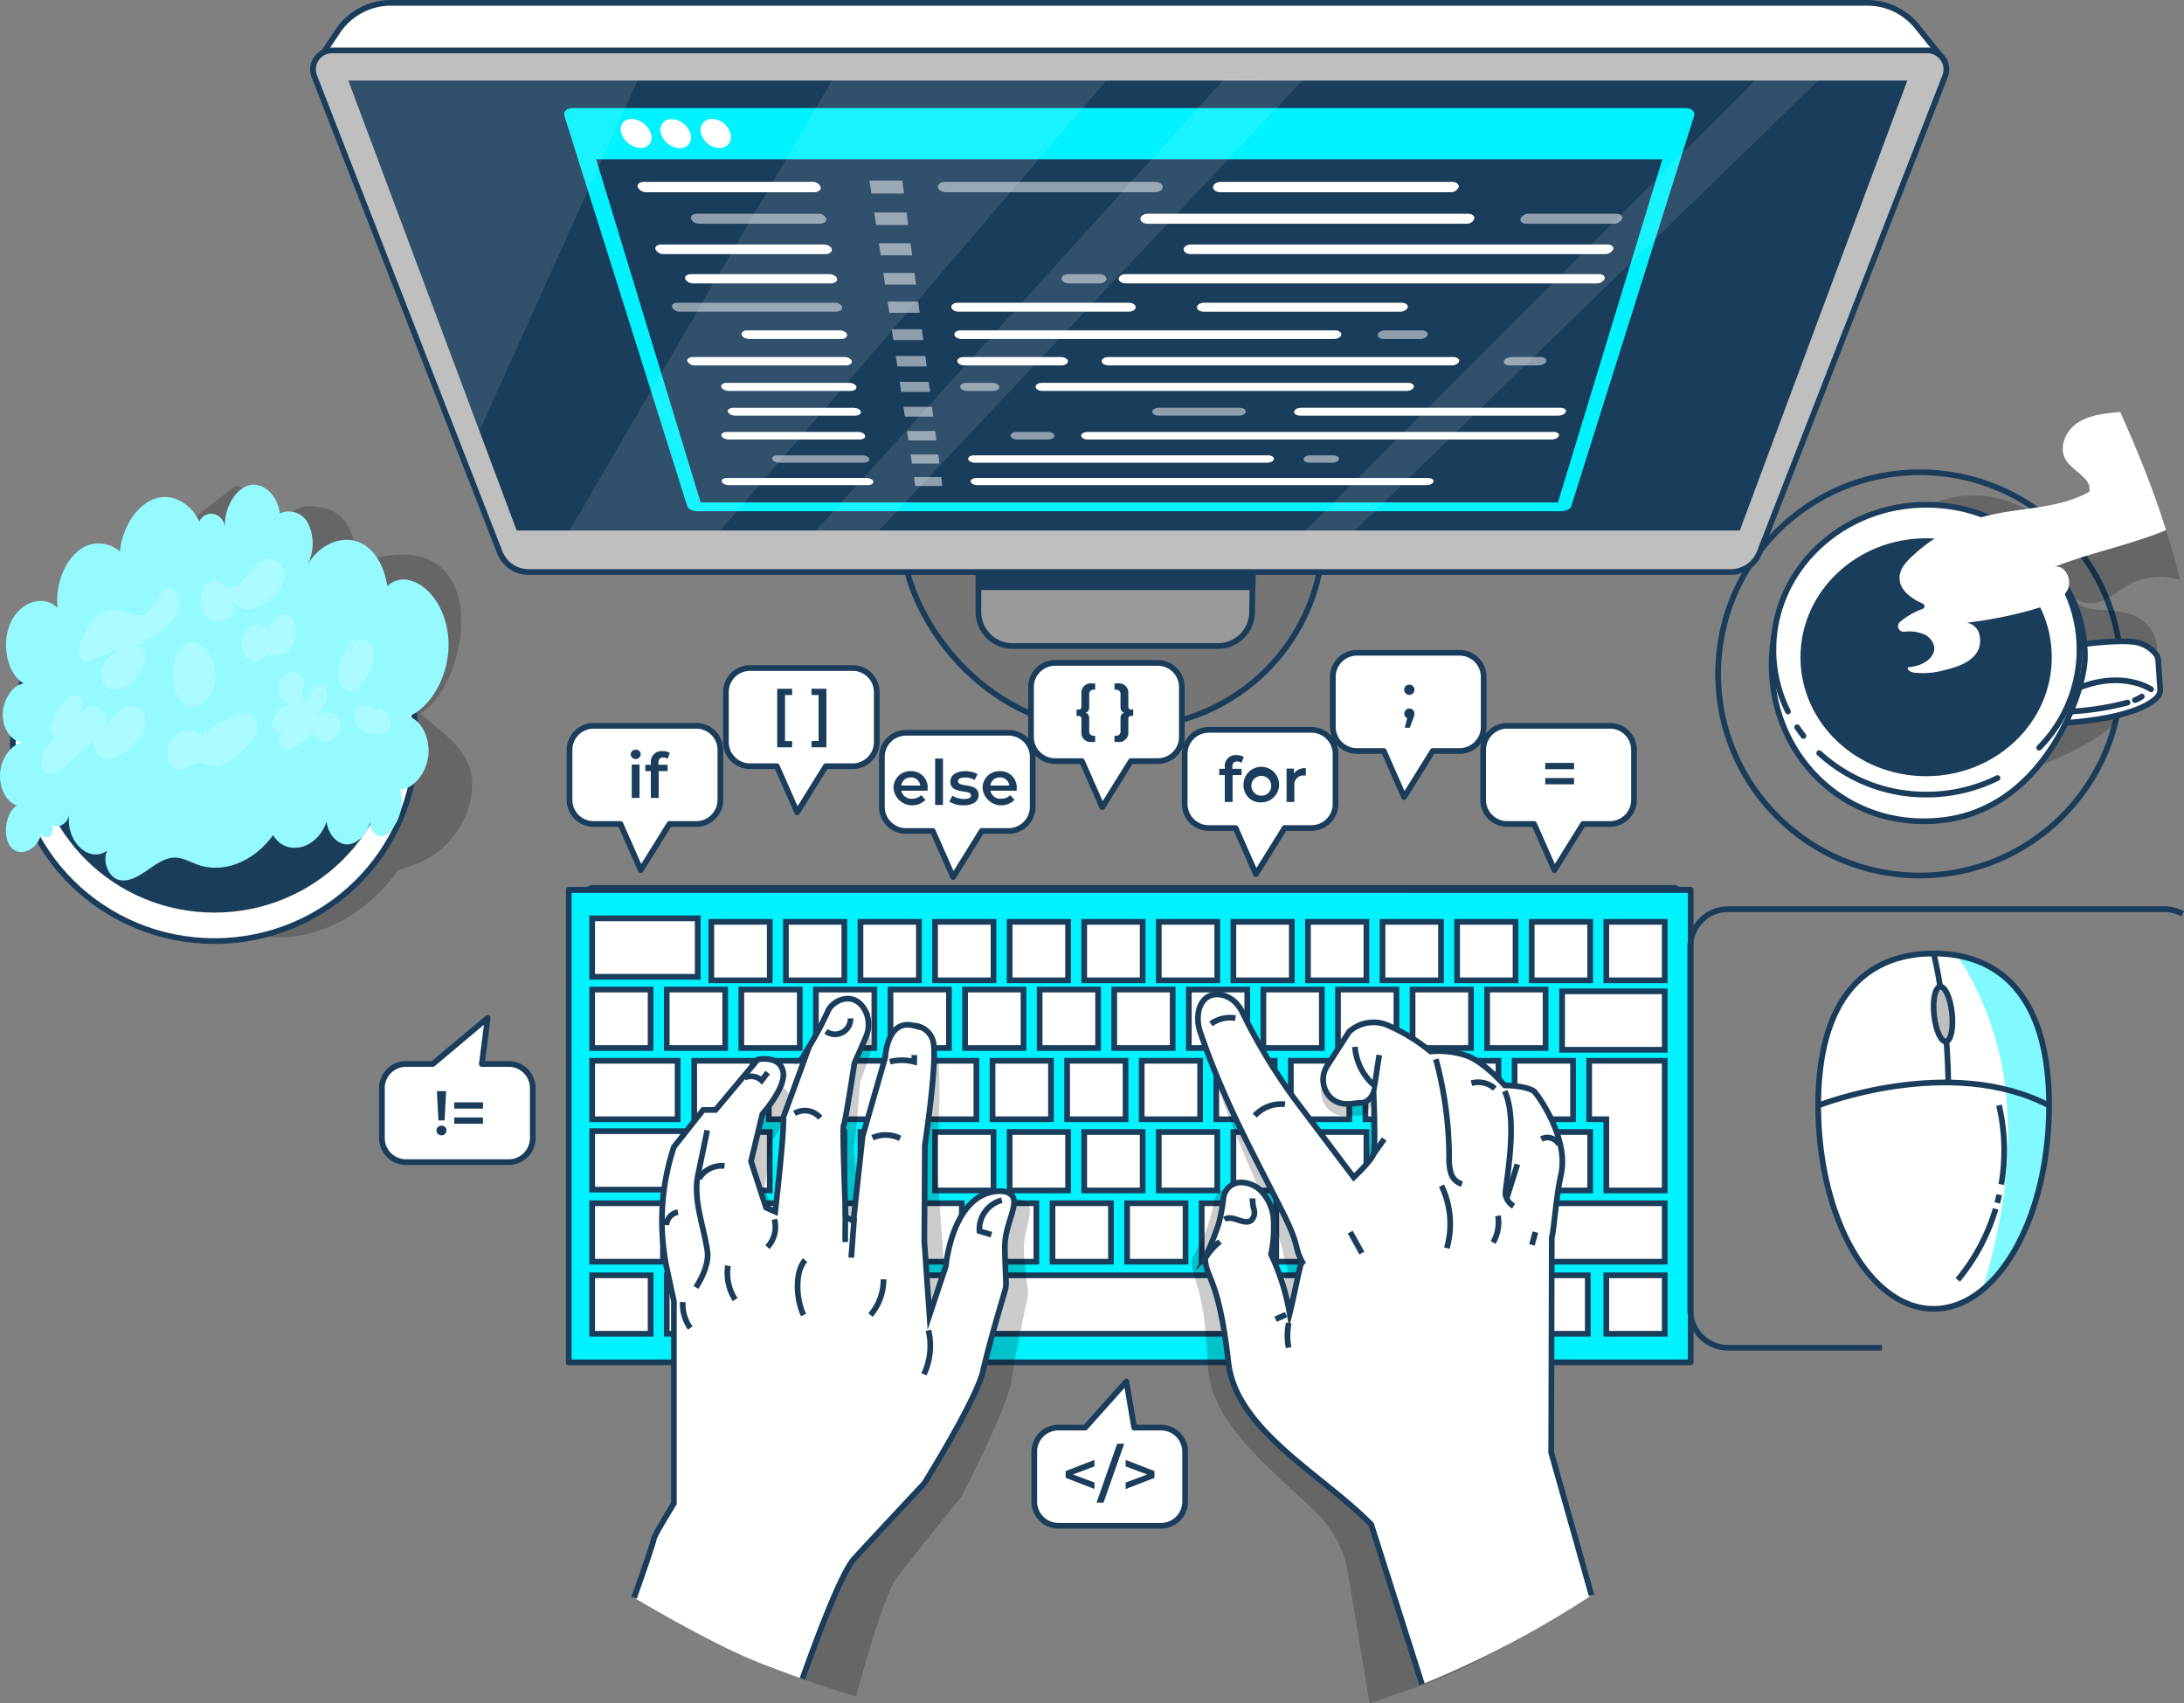 <svg xmlns="http://www.w3.org/2000/svg" xmlns:xlink="http://www.w3.org/1999/xlink" width="383.296" height="298.877" viewBox="0 0 383.296 298.877">
  <rect x="0" y="0" width="383.296" height="298.877" fill="#808080" stroke="none"/>
  <defs>
    <clipPath id="clip-path">
      <path id="Path_290" data-name="Path 290" d="M337.042,374.693l.1-37.734c.411-1.525.74-7.124,1.617-11.025,1.48-6.541-4.357-14.424-4.768-14.679-1.636-1.023-5.115-1-5.115-1s-3.389-3.9-6.459-5.134a15.215,15.215,0,0,0-6.54-.813,31.23,31.23,0,0,0-7.765-4.7,6.388,6.388,0,0,0-6.54,1.233l-3.818,5.946a4.451,4.451,0,0,0,.521,5.562c1.827,1.8,4.165.959,5.344.959,1.635,0,2.247-1.846,2.247-1.846s.4,9.609,0,10.833l-.009.009c-.42,1.224-3.471,4.083-3.471,4.083l-10.212-13.519a98.711,98.711,0,0,1-9.2-15.172,6.98,6.98,0,0,0-1.152-1.791c-1.79-2.027-5.626-2.621-6.622,1.133a7.349,7.349,0,0,0,.164,3.618c4.275,12.614,9.71,22.15,14.67,32.088,2.95,5.9,1.854,5.828,3.325,8.5-.173.119-.091.338-.274.447-.721,2.868-1.224,5.746-1.945,8.614a39.468,39.468,0,0,0-3.27-10.395,23.434,23.434,0,0,0,.447-6.074,7.984,7.984,0,0,0-2.53-5.39,5.246,5.246,0,0,0-2.977-1.159,3.108,3.108,0,0,0-3.279,2.657,31.389,31.389,0,0,1-.859,4.622,46.165,46.165,0,0,1-2.357,5.8c0,3.809,2.357,3.187,4.074,18.506,1.334,11.93,16.7,19.812,25.065,28.426l8.914,28.042a172.869,172.869,0,0,0,29.751-15.62Z" transform="translate(-275.049 -294.294)" fill="#fff"/>
    </clipPath>
    <clipPath id="clip-path-2">
      <path id="Path_462" data-name="Path 462" d="M443.086,312.544a61.332,61.332,0,0,1-.831,10.13c-2.475,14.77-10.239,25.548-19.429,25.548a12.116,12.116,0,0,1-2.439-.255c-10.029-2.129-17.812-17.173-17.812-35.423,0-19.7,9.07-26.672,20.251-26.672S443.086,292.841,443.086,312.544Z" transform="translate(-402.576 -285.872)" fill="#fff" stroke="#1a3d5b" stroke-miterlimit="10" stroke-width="1"/>
    </clipPath>
  </defs>
  <g id="Group_487" data-name="Group 487" transform="translate(-28.757 -84.333)">
    <g id="Plants" transform="translate(28.757 169.393)">
      <path id="Path_242" data-name="Path 242" d="M32.121,262.241c-.171-.111-.128-.188,0,0Z" transform="translate(-29.233 -200.148)" fill="#1a3d5b" opacity="0.2"/>
      <g id="Group_329" data-name="Group 329">
        <path id="Path_243" data-name="Path 243" d="M112.342,244.13a15.642,15.642,0,0,1-10.73,12.352l-2.117.691c-7.614,10.781-20.965,15.382-32.344,8.7l-3.329-1.955L54.5,252.837l-.111.026c-2.954.615-6.291.162-8.477-1.921a2.9,2.9,0,1,1-4.7-2.774c-1.878,1.656-4.78.9-6.59-.913a56.939,56.939,0,0,1,1.665-14.759,59.517,59.517,0,0,1,2.945-8.75,61.641,61.641,0,0,1,3.065-6.266c.085-.171.188-.35.29-.521a75.015,75.015,0,0,1,5.677-8.553l1.076-.973c.811-.743,1.63-1.468,2.458-2.2.051-.043.1-.094.154-.137q1.985-1.741,4.021-3.44c2.091-1.75,4.217-3.466,6.36-5.173.068-.06.145-.111.213-.171,1.835-1.451,3.688-2.894,5.532-4.328.93-.717,1.852-1.434,2.783-2.151a7.633,7.633,0,0,1,1.639.384c2.279.794,2.672,2.885,4.251,4.319,2.1,1.921,4.115-1.306,7.35-1.2,9.945.307,6.086,10.508,10.944,9.228,20.974-5.532,17.448,21.3,8.331,27.188C108.748,234.2,113.383,237.147,112.342,244.13Z" transform="translate(-29.614 -189.566)" opacity="0.2"/>
        <g id="Group_315" data-name="Group 315" transform="translate(2.255 10.194)">
          <ellipse id="Ellipse_35" data-name="Ellipse 35" cx="35.374" cy="34.936" rx="35.374" ry="34.936" fill="#fff" stroke="#1a3d5b" stroke-miterlimit="10" stroke-width="1"/>
          <ellipse id="Ellipse_36" data-name="Ellipse 36" cx="32.253" cy="31.854" rx="32.253" ry="31.854" transform="translate(3.12 1.668)" fill="#1a3d5b" stroke="#fff" stroke-miterlimit="10" stroke-width="1"/>
        </g>
        <g id="Group_328" data-name="Group 328">
          <g id="Group_327" data-name="Group 327">
            <g id="Group_326" data-name="Group 326">
              <g id="Group_325" data-name="Group 325">
                <g id="Group_317" data-name="Group 317">
                  <g id="Group_316" data-name="Group 316">
                    <path id="Path_244" data-name="Path 244" d="M31.727,245.793c-2.031,1.261-2.612,5.508-1.011,7.346s4.659.417,5.285-2.448a.954.954,0,0,0,1.725.24,1.969,1.969,0,0,0,.118-1.8c-.153-.129-.1-.222,0,0,1.039.825,2.831-.074,3.08-1.84-.761,4.692,3.506,8.79,6.65,6.4-.928,1.994.288,4.618,1.914,5.122s3.365-.453,4.919-1.518,3.142-2.277,4.841-2.352c1.482-.072,2.855.764,4.264,1.261,4.49,1.563,9.745-.508,13.18-5.216,2.27,3.884,7.862,2.454,9.361-2.382.315,2.265,1.865,3.988,3.593,4.011s3.473-1.656,4.064-3.906v.029c.038,2.143,1.95,3.193,3.316,1.814a7.987,7.987,0,0,0,1.968-7.573c2.327-.093,4.578-2.791,4.93-5.917s-1.219-6.261-3.463-6.874c3.851-1.6,6.869-6.846,7.013-12.2s-2.609-10.318-6.392-11.568a4.028,4.028,0,0,0-4.342.908c-.448-3.047-1.832-5.769-3.869-7.137-3.246-2.193-7.762-.691-10.178,3.391a8.028,8.028,0,0,0,.185-7.158,3.725,3.725,0,0,0-5.013-1.848c-.39-3.268-2.913-5.594-5.382-4.958s-4.455,4.127-4.244,7.436c-.23-2.665-3.374-3.322-4.507-1.088.1.2-.048.082,0,0-1.567-3.294-4.762-4.987-7.725-4.024-3.151,1.033-5.8,4.99-6.2,9.305a5.577,5.577,0,0,0-7.678.213c-2.333,2.1-3.677,6.1-3.27,9.67-2.452-2.42-6.576-1.1-8.257,2.64s-.522,9.037,2.318,10.6c-1.959.3-3.681,2.895-3.683,5.524s1.732,4.885,3.695,4.814c-1.98.171-3.844,2.509-4.133,5.166S29.831,245.208,31.727,245.793Z" transform="translate(-28.757 -189.521)" fill="#95faff"/>
                  </g>
                </g>
                <g id="Group_324" data-name="Group 324" transform="translate(7.27 12.994)" opacity="0.2">
                  <g id="Group_318" data-name="Group 318" transform="translate(22.119 27.182)">
                    <path id="Path_245" data-name="Path 245" d="M69.286,240.44a3.676,3.676,0,0,0-3.456-.851,4.094,4.094,0,0,0-2.587,3.172c-.275,1.543.439,3.249,1.622,3.543,1.439.357,2.916-1.253,4.386-1.077a10.511,10.511,0,0,1,1.513.494c2.105.592,4.237-1.3,6.026-3.08a8.281,8.281,0,0,0,1.7-2.127,3.461,3.461,0,0,0,.229-2.808c-.52-1.15-1.8-1.245-2.869-1.024a11.466,11.466,0,0,0-5.946,3.5q.095-.647.189-1.294Z" transform="translate(-63.184 -236.586)" fill="#fff"/>
                  </g>
                  <g id="Group_319" data-name="Group 319" transform="translate(54.981 25.654)">
                    <path id="Path_246" data-name="Path 246" d="M105.753,235.973a4.749,4.749,0,0,0-1.828-1.129,1.762,1.762,0,0,0-1.93.8,2.811,2.811,0,0,0,.475,3.21,4.476,4.476,0,0,0,2.678,1c.973.132,2.2.1,2.706-1.026a2.459,2.459,0,0,0-.411-2.459,4.142,4.142,0,0,0-1.9-1.09Z" transform="translate(-101.682 -234.796)" fill="#fff"/>
                  </g>
                  <g id="Group_323" data-name="Group 323">
                    <path id="Path_247" data-name="Path 247" d="M49.2,215.018a9.329,9.329,0,0,0-4.043,6.244c-.153.808-.152,1.811.388,2.2a1.428,1.428,0,0,0,1.327-.038l5.669-2.052a8.537,8.537,0,0,0-2.571,1.875,4.269,4.269,0,0,0-1.025,3.343,2.459,2.459,0,0,0,2.57,2.08A5.537,5.537,0,0,0,54.65,226.9a5.76,5.76,0,0,0,2.027-3.8c.047-1.541-1.448-2.876-2.394-1.832a21.032,21.032,0,0,0,6.115-3.884,7.307,7.307,0,0,0,1.788-2.195,3.754,3.754,0,0,0,.232-2.942c-1.846-4.345-4.4,2.351-5.6,3.007C54.555,216.5,52.08,213.323,49.2,215.018Z" transform="translate(-38.414 -205.628)" fill="#fff"/>
                    <path id="Path_248" data-name="Path 248" d="M38.948,237.827a2.716,2.716,0,0,0,.449,2.462,1.115,1.115,0,0,0,1.809-.582,6.881,6.881,0,0,0-3.431,2.636c-.809,1.4-.658,3.749.585,4.195.776.277,1.62-.263,2.351-.81a48.7,48.7,0,0,0,5.913-5.25,2.7,2.7,0,0,0,2.121,3.534c1.4.067,2.727-.979,3.947-1.985,1.5-1.233,3.219-3.082,2.87-5.2a2.554,2.554,0,0,0-3.61-1.922c-1.449.636-2.559,2.183-3.594,3.664.818-1.517-.265-3.628-1.645-3.782-1.341-.15-2.7.977-3.563,2.291,1.586-1.193,1.99-4.074-.1-4.276C41.685,232.667,39.3,236.355,38.948,237.827Z" transform="translate(-37.273 -208.849)" fill="#fff"/>
                    <path id="Path_249" data-name="Path 249" d="M89.045,228.064c-1.173-.492-2.674.581-3.022,2.161s.539,3.3,1.783,3.472a3.751,3.751,0,0,0-2.417,1.734,2.955,2.955,0,0,0-.535,1.824,1.665,1.665,0,0,0,1.654,1.534,4.534,4.534,0,0,0,2.208-.918,3.733,3.733,0,0,0-2.173.929,2.175,2.175,0,0,0-.368,2.554c.44.544,1.184.4,1.8.147a9.726,9.726,0,0,0,3.741-2.877,3,3,0,0,0,3.062,1.472,2.965,2.965,0,0,0,1.828-3.327,2.143,2.143,0,0,0-1.879-1.656,4.91,4.91,0,0,0-2.457.638,6.292,6.292,0,0,0,2.017-2.883c.318-1.228-.293-2.813-1.287-2.655-1.117.179-1.722,2.149-2.614,2.9C89.323,231.879,91.406,229.053,89.045,228.064Z" transform="translate(-44.236 -208.139)" fill="#fff"/>
                    <g id="Group_320" data-name="Group 320" transform="translate(23.115 14.589)">
                      <path id="Path_250" data-name="Path 250" d="M66.069,222.489c-1.288,1.173-1.766,3.358-1.714,5.3.058,2.146.784,4.4,2.317,5.168,2.016,1.012,4.6-1.306,5.027-4.125a6.9,6.9,0,0,0-2.911-6.759A2.444,2.444,0,0,0,66.069,222.489Z" transform="translate(-64.352 -221.834)" fill="#fff"/>
                    </g>
                    <g id="Group_321" data-name="Group 321" transform="translate(35.092 9.681)">
                      <path id="Path_251" data-name="Path 251" d="M82.393,218.454l.514.545a2.245,2.245,0,0,0-3.708-.147,4.07,4.07,0,0,0-.1,4.752,2.314,2.314,0,0,0,3.723-.57,3.41,3.41,0,0,0,4.464-1.333c1.064-1.656.88-4.417-.511-5.351s-3.565.728-3.453,2.778q-.3-.415-.6-.831Z" transform="translate(-78.382 -216.084)" fill="#fff"/>
                    </g>
                    <g id="Group_322" data-name="Group 322" transform="translate(52.118 14.143)">
                      <path id="Path_252" data-name="Path 252" d="M100.957,221.489a11.753,11.753,0,0,0-2.5,4.5c-.4,1.763.168,3.94,1.53,4.3s2.669-1.152,3.473-2.691a6.882,6.882,0,0,0,.915-4.609c-.375-1.508-2.09-2.309-2.977-1.076Z" transform="translate(-98.328 -221.311)" fill="#fff"/>
                    </g>
                    <path id="Path_253" data-name="Path 253" d="M74.365,209.942a1.972,1.972,0,0,0-3.182-.928,4.367,4.367,0,0,0-1.07,4.294,3.362,3.362,0,0,0,2.858,2.487,3.152,3.152,0,0,0,3.082-3.49,2.744,2.744,0,0,0,2.931,1.244,7.565,7.565,0,0,0,3.094-1.66c1.314-1.029,2.722-2.585,2.621-4.475a2.725,2.725,0,0,0-2.391-2.668,4.386,4.386,0,0,0-3.288,1.748c-.726.819-1.335,1.811-2.117,2.537a2.259,2.259,0,0,1-2.651.639Z" transform="translate(-42.055 -204.743)" fill="#fff"/>
                  </g>
                </g>
              </g>
            </g>
          </g>
        </g>
      </g>
    </g>
    <g id="Keyboard" transform="translate(128.569 239.609)">
      <g id="Group_338" data-name="Group 338">
        <g id="Group_337" data-name="Group 337" transform="translate(0 0.841)">
          <rect id="Rectangle_263" data-name="Rectangle 263" width="196.905" height="82.928" fill="#00f2fe" stroke="#1a3d5b" stroke-linecap="round" stroke-linejoin="round" stroke-width="1"/>
          <g id="Group_336" data-name="Group 336" transform="translate(4.114 5.018)">
            <rect id="Rectangle_264" data-name="Rectangle 264" width="18.527" height="10.256" fill="#fff" stroke="#1a3d5b" stroke-miterlimit="10" stroke-width="1"/>
            <rect id="Rectangle_265" data-name="Rectangle 265" width="29.18" height="10.256" transform="translate(159.056 49.992)" fill="#fff" stroke="#1a3d5b" stroke-miterlimit="10" stroke-width="1"/>
            <rect id="Rectangle_266" data-name="Rectangle 266" width="18.012" height="10.256" transform="translate(170.225 12.807)" fill="#fff" stroke="#1a3d5b" stroke-miterlimit="10" stroke-width="1"/>
            <rect id="Rectangle_267" data-name="Rectangle 267" width="18.527" height="10.256" transform="translate(0 37.347)" fill="#fff" stroke="#1a3d5b" stroke-miterlimit="10" stroke-width="1"/>
            <rect id="Rectangle_268" data-name="Rectangle 268" width="14.998" height="10.256" transform="translate(0 24.996)" fill="#fff" stroke="#1a3d5b" stroke-miterlimit="10" stroke-width="1"/>
            <g id="Group_330" data-name="Group 330" transform="translate(0 12.498)">
              <rect id="Rectangle_269" data-name="Rectangle 269" width="10.256" height="10.256" fill="#fff" stroke="#1a3d5b" stroke-miterlimit="10" stroke-width="1"/>
              <rect id="Rectangle_270" data-name="Rectangle 270" width="10.256" height="10.256" transform="translate(13.089)" fill="#fff" stroke="#1a3d5b" stroke-miterlimit="10" stroke-width="1"/>
              <rect id="Rectangle_271" data-name="Rectangle 271" width="10.256" height="10.256" transform="translate(26.179)" fill="#fff" stroke="#1a3d5b" stroke-miterlimit="10" stroke-width="1"/>
              <rect id="Rectangle_272" data-name="Rectangle 272" width="10.256" height="10.256" transform="translate(39.268)" fill="#fff" stroke="#1a3d5b" stroke-miterlimit="10" stroke-width="1"/>
              <rect id="Rectangle_273" data-name="Rectangle 273" width="10.256" height="10.256" transform="translate(52.357)" fill="#fff" stroke="#1a3d5b" stroke-miterlimit="10" stroke-width="1"/>
              <rect id="Rectangle_274" data-name="Rectangle 274" width="10.256" height="10.256" transform="translate(65.446)" fill="#fff" stroke="#1a3d5b" stroke-miterlimit="10" stroke-width="1"/>
              <rect id="Rectangle_275" data-name="Rectangle 275" width="10.256" height="10.256" transform="translate(78.536)" fill="#fff" stroke="#1a3d5b" stroke-miterlimit="10" stroke-width="1"/>
              <rect id="Rectangle_276" data-name="Rectangle 276" width="10.256" height="10.256" transform="translate(91.625)" fill="#fff" stroke="#1a3d5b" stroke-miterlimit="10" stroke-width="1"/>
              <rect id="Rectangle_277" data-name="Rectangle 277" width="10.256" height="10.256" transform="translate(104.714)" fill="#fff" stroke="#1a3d5b" stroke-miterlimit="10" stroke-width="1"/>
              <rect id="Rectangle_278" data-name="Rectangle 278" width="10.256" height="10.256" transform="translate(117.803)" fill="#fff" stroke="#1a3d5b" stroke-miterlimit="10" stroke-width="1"/>
              <rect id="Rectangle_279" data-name="Rectangle 279" width="10.256" height="10.256" transform="translate(130.893)" fill="#fff" stroke="#1a3d5b" stroke-miterlimit="10" stroke-width="1"/>
              <rect id="Rectangle_280" data-name="Rectangle 280" width="10.256" height="10.256" transform="translate(143.982)" fill="#fff" stroke="#1a3d5b" stroke-miterlimit="10" stroke-width="1"/>
              <rect id="Rectangle_281" data-name="Rectangle 281" width="10.256" height="10.256" transform="translate(157.071)" fill="#fff" stroke="#1a3d5b" stroke-miterlimit="10" stroke-width="1"/>
            </g>
            <g id="Group_331" data-name="Group 331" transform="translate(0 62.637)">
              <rect id="Rectangle_282" data-name="Rectangle 282" width="10.256" height="10.256" fill="#fff" stroke="#1a3d5b" stroke-miterlimit="10" stroke-width="1"/>
              <rect id="Rectangle_283" data-name="Rectangle 283" width="10.256" height="10.256" transform="translate(13.089)" fill="#fff" stroke="#1a3d5b" stroke-miterlimit="10" stroke-width="1"/>
              <rect id="Rectangle_284" data-name="Rectangle 284" width="10.256" height="10.256" transform="translate(26.179)" fill="#fff" stroke="#1a3d5b" stroke-miterlimit="10" stroke-width="1"/>
              <rect id="Rectangle_285" data-name="Rectangle 285" width="12.513" height="10.256" transform="translate(39.268)" fill="#fff" stroke="#1a3d5b" stroke-miterlimit="10" stroke-width="1"/>
              <rect id="Rectangle_286" data-name="Rectangle 286" width="62.613" height="10.256" transform="translate(54.615)" fill="#fff" stroke="#1a3d5b" stroke-miterlimit="10" stroke-width="1"/>
              <rect id="Rectangle_287" data-name="Rectangle 287" width="10.256" height="10.256" transform="translate(138.278)" fill="#fff" stroke="#1a3d5b" stroke-miterlimit="10" stroke-width="1"/>
              <rect id="Rectangle_288" data-name="Rectangle 288" width="10.256" height="10.256" transform="translate(151.367)" fill="#fff" stroke="#1a3d5b" stroke-miterlimit="10" stroke-width="1"/>
              <rect id="Rectangle_289" data-name="Rectangle 289" width="10.256" height="10.256" transform="translate(164.478)" fill="#fff" stroke="#1a3d5b" stroke-miterlimit="10" stroke-width="1"/>
              <rect id="Rectangle_290" data-name="Rectangle 290" width="15.923" height="10.256" transform="translate(119.788)" fill="#fff" stroke="#1a3d5b" stroke-miterlimit="10" stroke-width="1"/>
              <rect id="Rectangle_291" data-name="Rectangle 291" width="10.256" height="10.256" transform="translate(177.981)" fill="#fff" stroke="#1a3d5b" stroke-miterlimit="10" stroke-width="1"/>
            </g>
            <g id="Group_332" data-name="Group 332" transform="translate(17.908 24.996)">
              <rect id="Rectangle_292" data-name="Rectangle 292" width="10.256" height="10.256" fill="#fff" stroke="#1a3d5b" stroke-miterlimit="10" stroke-width="1"/>
              <rect id="Rectangle_293" data-name="Rectangle 293" width="10.256" height="10.256" transform="translate(13.089)" fill="#fff" stroke="#1a3d5b" stroke-miterlimit="10" stroke-width="1"/>
              <rect id="Rectangle_294" data-name="Rectangle 294" width="10.256" height="10.256" transform="translate(26.179)" fill="#fff" stroke="#1a3d5b" stroke-miterlimit="10" stroke-width="1"/>
              <rect id="Rectangle_295" data-name="Rectangle 295" width="10.256" height="10.256" transform="translate(39.268)" fill="#fff" stroke="#1a3d5b" stroke-miterlimit="10" stroke-width="1"/>
              <rect id="Rectangle_296" data-name="Rectangle 296" width="10.256" height="10.256" transform="translate(52.357)" fill="#fff" stroke="#1a3d5b" stroke-miterlimit="10" stroke-width="1"/>
              <rect id="Rectangle_297" data-name="Rectangle 297" width="10.256" height="10.256" transform="translate(65.446)" fill="#fff" stroke="#1a3d5b" stroke-miterlimit="10" stroke-width="1"/>
              <rect id="Rectangle_298" data-name="Rectangle 298" width="10.256" height="10.256" transform="translate(78.536)" fill="#fff" stroke="#1a3d5b" stroke-miterlimit="10" stroke-width="1"/>
              <rect id="Rectangle_299" data-name="Rectangle 299" width="10.256" height="10.256" transform="translate(91.625)" fill="#fff" stroke="#1a3d5b" stroke-miterlimit="10" stroke-width="1"/>
              <rect id="Rectangle_300" data-name="Rectangle 300" width="10.256" height="10.256" transform="translate(104.714)" fill="#fff" stroke="#1a3d5b" stroke-miterlimit="10" stroke-width="1"/>
              <rect id="Rectangle_301" data-name="Rectangle 301" width="10.256" height="10.256" transform="translate(117.804)" fill="#fff" stroke="#1a3d5b" stroke-miterlimit="10" stroke-width="1"/>
              <rect id="Rectangle_302" data-name="Rectangle 302" width="10.256" height="10.256" transform="translate(130.893)" fill="#fff" stroke="#1a3d5b" stroke-miterlimit="10" stroke-width="1"/>
              <rect id="Rectangle_303" data-name="Rectangle 303" width="10.256" height="10.256" transform="translate(143.982)" fill="#fff" stroke="#1a3d5b" stroke-miterlimit="10" stroke-width="1"/>
              <path id="Path_254" data-name="Path 254" d="M368.741,307.924v22.752H358.488v-12.5h-3.007V307.924Z" transform="translate(-198.412 -307.922)" fill="#fff" stroke="#1a3d5b" stroke-miterlimit="10" stroke-width="1"/>
            </g>
            <g id="Group_333" data-name="Group 333" transform="translate(20.91 37.494)">
              <rect id="Rectangle_304" data-name="Rectangle 304" width="10.256" height="10.256" fill="#fff" stroke="#1a3d5b" stroke-miterlimit="10" stroke-width="1"/>
              <rect id="Rectangle_305" data-name="Rectangle 305" width="10.256" height="10.256" transform="translate(13.089)" fill="#fff" stroke="#1a3d5b" stroke-miterlimit="10" stroke-width="1"/>
              <rect id="Rectangle_306" data-name="Rectangle 306" width="10.256" height="10.256" transform="translate(26.178)" fill="#fff" stroke="#1a3d5b" stroke-miterlimit="10" stroke-width="1"/>
              <rect id="Rectangle_307" data-name="Rectangle 307" width="10.256" height="10.256" transform="translate(39.268)" fill="#fff" stroke="#1a3d5b" stroke-miterlimit="10" stroke-width="1"/>
              <rect id="Rectangle_308" data-name="Rectangle 308" width="10.256" height="10.256" transform="translate(52.357)" fill="#fff" stroke="#1a3d5b" stroke-miterlimit="10" stroke-width="1"/>
              <rect id="Rectangle_309" data-name="Rectangle 309" width="10.256" height="10.256" transform="translate(65.446)" fill="#fff" stroke="#1a3d5b" stroke-miterlimit="10" stroke-width="1"/>
              <rect id="Rectangle_310" data-name="Rectangle 310" width="10.256" height="10.256" transform="translate(78.535)" fill="#fff" stroke="#1a3d5b" stroke-miterlimit="10" stroke-width="1"/>
              <rect id="Rectangle_311" data-name="Rectangle 311" width="10.256" height="10.256" transform="translate(91.625)" fill="#fff" stroke="#1a3d5b" stroke-miterlimit="10" stroke-width="1"/>
              <rect id="Rectangle_312" data-name="Rectangle 312" width="10.256" height="10.256" transform="translate(104.714)" fill="#fff" stroke="#1a3d5b" stroke-miterlimit="10" stroke-width="1"/>
              <rect id="Rectangle_313" data-name="Rectangle 313" width="10.256" height="10.256" transform="translate(117.803)" fill="#fff" stroke="#1a3d5b" stroke-miterlimit="10" stroke-width="1"/>
              <rect id="Rectangle_314" data-name="Rectangle 314" width="10.256" height="10.256" transform="translate(130.893)" fill="#fff" stroke="#1a3d5b" stroke-miterlimit="10" stroke-width="1"/>
              <rect id="Rectangle_315" data-name="Rectangle 315" width="10.256" height="10.256" transform="translate(143.982)" fill="#fff" stroke="#1a3d5b" stroke-miterlimit="10" stroke-width="1"/>
            </g>
            <g id="Group_334" data-name="Group 334" transform="translate(15.347 49.992)">
              <rect id="Rectangle_316" data-name="Rectangle 316" width="10.256" height="10.256" fill="#fff" stroke="#1a3d5b" stroke-miterlimit="10" stroke-width="1"/>
              <rect id="Rectangle_317" data-name="Rectangle 317" width="10.256" height="10.256" transform="translate(13.089)" fill="#fff" stroke="#1a3d5b" stroke-miterlimit="10" stroke-width="1"/>
              <rect id="Rectangle_318" data-name="Rectangle 318" width="10.256" height="10.256" transform="translate(26.179)" fill="#fff" stroke="#1a3d5b" stroke-miterlimit="10" stroke-width="1"/>
              <rect id="Rectangle_319" data-name="Rectangle 319" width="10.256" height="10.256" transform="translate(39.268)" fill="#fff" stroke="#1a3d5b" stroke-miterlimit="10" stroke-width="1"/>
              <rect id="Rectangle_320" data-name="Rectangle 320" width="10.256" height="10.256" transform="translate(52.357)" fill="#fff" stroke="#1a3d5b" stroke-miterlimit="10" stroke-width="1"/>
              <rect id="Rectangle_321" data-name="Rectangle 321" width="10.256" height="10.256" transform="translate(65.446)" fill="#fff" stroke="#1a3d5b" stroke-miterlimit="10" stroke-width="1"/>
              <rect id="Rectangle_322" data-name="Rectangle 322" width="10.256" height="10.256" transform="translate(78.536)" fill="#fff" stroke="#1a3d5b" stroke-miterlimit="10" stroke-width="1"/>
              <rect id="Rectangle_323" data-name="Rectangle 323" width="10.256" height="10.256" transform="translate(91.625)" fill="#fff" stroke="#1a3d5b" stroke-miterlimit="10" stroke-width="1"/>
              <rect id="Rectangle_324" data-name="Rectangle 324" width="10.256" height="10.256" transform="translate(104.714)" fill="#fff" stroke="#1a3d5b" stroke-miterlimit="10" stroke-width="1"/>
              <rect id="Rectangle_325" data-name="Rectangle 325" width="10.256" height="10.256" transform="translate(117.803)" fill="#fff" stroke="#1a3d5b" stroke-miterlimit="10" stroke-width="1"/>
              <rect id="Rectangle_326" data-name="Rectangle 326" width="10.256" height="10.256" transform="translate(130.893)" fill="#fff" stroke="#1a3d5b" stroke-miterlimit="10" stroke-width="1"/>
            </g>
            <g id="Group_335" data-name="Group 335" transform="translate(20.91 0.619)">
              <rect id="Rectangle_327" data-name="Rectangle 327" width="10.256" height="10.256" fill="#fff" stroke="#1a3d5b" stroke-miterlimit="10" stroke-width="1"/>
              <rect id="Rectangle_328" data-name="Rectangle 328" width="10.256" height="10.256" transform="translate(13.089)" fill="#fff" stroke="#1a3d5b" stroke-miterlimit="10" stroke-width="1"/>
              <rect id="Rectangle_329" data-name="Rectangle 329" width="10.256" height="10.256" transform="translate(26.178)" fill="#fff" stroke="#1a3d5b" stroke-miterlimit="10" stroke-width="1"/>
              <rect id="Rectangle_330" data-name="Rectangle 330" width="10.256" height="10.256" transform="translate(39.268)" fill="#fff" stroke="#1a3d5b" stroke-miterlimit="10" stroke-width="1"/>
              <rect id="Rectangle_331" data-name="Rectangle 331" width="10.256" height="10.256" transform="translate(52.357)" fill="#fff" stroke="#1a3d5b" stroke-miterlimit="10" stroke-width="1"/>
              <rect id="Rectangle_332" data-name="Rectangle 332" width="10.256" height="10.256" transform="translate(65.446)" fill="#fff" stroke="#1a3d5b" stroke-miterlimit="10" stroke-width="1"/>
              <rect id="Rectangle_333" data-name="Rectangle 333" width="10.256" height="10.256" transform="translate(78.535)" fill="#fff" stroke="#1a3d5b" stroke-miterlimit="10" stroke-width="1"/>
              <rect id="Rectangle_334" data-name="Rectangle 334" width="10.256" height="10.256" transform="translate(91.625)" fill="#fff" stroke="#1a3d5b" stroke-miterlimit="10" stroke-width="1"/>
              <rect id="Rectangle_335" data-name="Rectangle 335" width="10.256" height="10.256" transform="translate(104.714)" fill="#fff" stroke="#1a3d5b" stroke-miterlimit="10" stroke-width="1"/>
              <rect id="Rectangle_336" data-name="Rectangle 336" width="10.256" height="10.256" transform="translate(117.803)" fill="#fff" stroke="#1a3d5b" stroke-miterlimit="10" stroke-width="1"/>
              <rect id="Rectangle_337" data-name="Rectangle 337" width="10.256" height="10.256" transform="translate(130.893)" fill="#fff" stroke="#1a3d5b" stroke-miterlimit="10" stroke-width="1"/>
              <rect id="Rectangle_338" data-name="Rectangle 338" width="10.256" height="10.256" transform="translate(143.982)" fill="#fff" stroke="#1a3d5b" stroke-miterlimit="10" stroke-width="1"/>
              <rect id="Rectangle_339" data-name="Rectangle 339" width="10.256" height="10.256" transform="translate(157.071)" fill="#fff" stroke="#1a3d5b" stroke-miterlimit="10" stroke-width="1"/>
            </g>
            <rect id="Rectangle_340" data-name="Rectangle 340" width="12.424" height="10.256" transform="translate(0 49.992)" fill="#fff" stroke="#1a3d5b" stroke-miterlimit="10" stroke-width="1"/>
          </g>
        </g>
        <path id="Path_255" data-name="Path 255" d="M145.683,273.148l4.114-1.372H339.914l2.709,1.355Z" transform="translate(-145.683 -271.776)" fill="#1a3d5b"/>
      </g>
    </g>
    <g id="Hands" transform="translate(140.029 258.831)">
      <g id="Group_383" data-name="Group 383">
        <path id="Path_256" data-name="Path 256" d="M304.977,418.779l-4-24.115a19.7,19.7,0,0,0-5.421-9.441c-7.964-7.683-18.49-15.57-18.942-25.643-.691-15.391-3.09-14.93-2.834-18.729a46.142,46.142,0,0,0,2.74-5.634,32.833,32.833,0,0,0,1.161-4.558,3.111,3.111,0,0,1,3.449-2.433,5.286,5.286,0,0,1,2.894,1.357,8.015,8.015,0,0,1,2.168,5.549,23.725,23.725,0,0,1-.854,6.027,39.4,39.4,0,0,1,2.569,10.594c.913-2.817,1.6-5.66,2.518-8.468.188-.1.12-.324.3-.427-1.289-2.766-.2-2.612-2.749-8.7-4.294-10.244-9.083-20.12-12.506-32.993a7.318,7.318,0,0,1,.077-3.619c1.238-3.679,5.028-2.834,6.684-.691a7.071,7.071,0,0,1,1.024,1.861,99.408,99.408,0,0,0,8.169,15.749l9.3,14.17s3.235-2.655,3.73-3.841l.009-.009c.487-1.2.726-10.815.726-10.815s-.734,1.8-2.365,1.7c-1.178-.085-3.568.6-5.267-1.315a4.445,4.445,0,0,1-.154-5.583l4.208-5.685a6.382,6.382,0,0,1,6.607-.794,31.434,31.434,0,0,1,7.435,5.207,15.2,15.2,0,0,1,6.471,1.246c2.979,1.434,6.1,5.549,6.1,5.549s3.474.213,5.036,1.349c.393.282,5.694,8.536,3.782,14.964-1.135,3.833-1.835,9.4-2.347,10.892l-2.6,37.637,5.25,24.772-11.224,6.257a80.35,80.35,0,0,1-12.917,5.776Z" transform="translate(-175.889 -294.4)" opacity="0.2"/>
        <g id="Group_359" data-name="Group 359" transform="translate(98.971)">
          <g id="Group_358" data-name="Group 358">
            <g id="Group_357" data-name="Group 357">
              <g id="Group_356" data-name="Group 356">
                <g id="Group_351" data-name="Group 351">
                  <path id="Path_257" data-name="Path 257" d="M337.042,374.693l.1-37.734c.411-1.525.74-7.124,1.617-11.025,1.48-6.541-4.357-14.424-4.768-14.679-1.636-1.023-5.115-1-5.115-1s-3.389-3.9-6.459-5.134a15.215,15.215,0,0,0-6.54-.813,31.23,31.23,0,0,0-7.765-4.7,6.388,6.388,0,0,0-6.54,1.233l-3.818,5.946a4.451,4.451,0,0,0,.521,5.562c1.827,1.8,4.165.959,5.344.959,1.635,0,2.247-1.846,2.247-1.846s.4,9.609,0,10.833l-.009.009c-.42,1.224-3.471,4.083-3.471,4.083l-10.212-13.519a98.711,98.711,0,0,1-9.2-15.172,6.98,6.98,0,0,0-1.152-1.791c-1.79-2.027-5.626-2.621-6.622,1.133a7.349,7.349,0,0,0,.164,3.618c4.275,12.614,9.71,22.15,14.67,32.088,2.95,5.9,1.854,5.828,3.325,8.5-.173.119-.091.338-.274.447-.721,2.868-1.224,5.746-1.945,8.614a39.468,39.468,0,0,0-3.27-10.395,23.434,23.434,0,0,0,.447-6.074,7.984,7.984,0,0,0-2.53-5.39,5.246,5.246,0,0,0-2.977-1.159,3.108,3.108,0,0,0-3.279,2.657,31.389,31.389,0,0,1-.859,4.622,46.165,46.165,0,0,1-2.357,5.8c0,3.809,2.357,3.187,4.074,18.506,1.334,11.93,16.7,19.812,25.065,28.426l8.914,28.042a172.869,172.869,0,0,0,29.751-15.62Z" transform="translate(-275.049 -294.294)" fill="#fff"/>
                </g>
                <g id="Group_355" data-name="Group 355" transform="translate(1.355 4.073)">
                  <g id="Group_354" data-name="Group 354">
                    <g id="Group_353" data-name="Group 353" transform="translate(8.621 5.118)">
                      <path id="Path_291" data-name="Path 291" d="M323.966,307.592a67.086,67.086,0,0,1,2.329,17.091,9.107,9.107,0,0,0,.3,2.866,2.826,2.826,0,0,0,1.958,1.951" transform="translate(-292.185 -305.431)" fill="none"/>
                      <path id="Path_292" data-name="Path 292" d="M338.109,314.161c2.535,5.346-.059,17.282.132,18.123a3,3,0,0,0,1.438,2.05" transform="translate(-294.255 -306.393)" fill="none"/>
                      <g id="Group_352" data-name="Group 352">
                        <path id="Path_293" data-name="Path 293" d="M311.6,306.49c-.3,1.7-.547,3.669-.845,5.368a9.9,9.9,0,0,1-3.422-6.8" transform="translate(-289.75 -305.061)" fill="none"/>
                        <path id="Path_294" data-name="Path 294" d="M292.853,360.092l-1.842.811" transform="translate(-287.362 -313.116)" fill="none"/>
                        <path id="Path_295" data-name="Path 295" d="M293.682,361.824a10.68,10.68,0,0,0-.02,4.319" transform="translate(-287.719 -313.369)" fill="none"/>
                        <path id="Path_296" data-name="Path 296" d="M306.358,343.135l2.044,3.679" transform="translate(-289.608 -310.634)" fill="none"/>
                        <path id="Path_297" data-name="Path 297" d="M310.955,326.872l2.032-2.87" transform="translate(-290.281 -307.833)" fill="none"/>
                        <path id="Path_298" data-name="Path 298" d="M344.326,343.135l-.613,2.248" transform="translate(-295.076 -310.634)" fill="none"/>
                        <path id="Path_299" data-name="Path 299" d="M338.61,334.944q.9-2.868,1.8-5.736" transform="translate(-294.329 -308.595)" fill="none"/>
                        <path id="Path_300" data-name="Path 300" d="M345.648,323.966a2.3,2.3,0,0,1,3.106.967" transform="translate(-295.359 -307.789)" fill="none"/>
                        <path id="Path_301" data-name="Path 301" d="M331.275,312.5a4.415,4.415,0,0,1,4.113.941" transform="translate(-293.255 -306.126)" fill="none"/>
                        <path id="Path_302" data-name="Path 302" d="M286.736,318.852a6.259,6.259,0,0,1,5.3-1.995" transform="translate(-286.736 -306.782)" fill="none"/>
                      </g>
                    </g>
                    <path id="Path_303" data-name="Path 303" d="M277.714,300.153a5.716,5.716,0,0,1,4.3-1.006" transform="translate(-276.795 -299.066)" fill="none"/>
                    <path id="Path_304" data-name="Path 304" d="M279.14,345.087a10.948,10.948,0,0,0-2.5,2.815Z" transform="translate(-276.637 -305.802)" fill="#fff"/>
                  </g>
                  <path id="Path_305" data-name="Path 305" d="M280.53,339.91c1.35-.965,3.5,1.193,4.741.092a1.992,1.992,0,0,0,.417-1.85,6.218,6.218,0,0,1-.247-1.956" transform="translate(-277.207 -304.501)" fill="none"/>
                </g>
              </g>
            </g>
            <path id="Path_306" data-name="Path 306" d="M325.12,333.612a15.436,15.436,0,0,1,.936,10.941" transform="translate(-282.378 -300.049)" fill="none"/>
            <path id="Path_307" data-name="Path 307" d="M336.588,339.779a7.073,7.073,0,0,1-.856,4.692" transform="translate(-283.931 -300.952)" fill="none"/>
          </g>
        </g>
        <g id="Group_368" data-name="Group 368" transform="translate(98.971)">
          <g id="Group_367" data-name="Group 367">
            <g id="Group_366" data-name="Group 366">
              <g id="Group_365" data-name="Group 365">
                <g id="Group_360" data-name="Group 360">
                  <path id="Path_308" data-name="Path 308" d="M314.371,415.331l-8.915-28.042c-8.366-8.614-23.73-16.5-25.064-28.426-1.717-15.318-4.074-14.7-4.074-18.506a46.165,46.165,0,0,0,2.357-5.8,31.389,31.389,0,0,0,.859-4.622,3.108,3.108,0,0,1,3.279-2.657,5.246,5.246,0,0,1,2.977,1.159,7.984,7.984,0,0,1,2.53,5.39,23.434,23.434,0,0,1-.447,6.074,39.468,39.468,0,0,1,3.27,10.395c.721-2.868,1.224-5.746,1.945-8.614.183-.109.1-.329.274-.447-1.471-2.668-.375-2.594-3.325-8.5-4.96-9.938-10.395-19.474-14.67-32.088a7.349,7.349,0,0,1-.164-3.618c1-3.754,4.832-3.16,6.622-1.133a6.957,6.957,0,0,1,1.152,1.791,98.711,98.711,0,0,0,9.2,15.172l10.212,13.519s3.051-2.859,3.471-4.083l.009-.009c.4-1.224,0-10.833,0-10.833s-.612,1.846-2.247,1.846c-1.179,0-3.517.84-5.344-.959a4.451,4.451,0,0,1-.521-5.562l3.818-5.946a6.388,6.388,0,0,1,6.54-1.233,31.23,31.23,0,0,1,7.765,4.7,15.215,15.215,0,0,1,6.54.813c3.07,1.233,6.459,5.134,6.459,5.134s3.479-.018,5.115,1c.411.255,6.248,8.138,4.768,14.679-.877,3.9-1.205,9.5-1.617,11.025l-.1,37.734,7.079,25.018" transform="translate(-275.049 -294.294)" fill="none" stroke="#1a3d5b" stroke-miterlimit="10" stroke-width="1"/>
                </g>
                <g id="Group_364" data-name="Group 364" transform="translate(1.355 4.073)">
                  <g id="Group_363" data-name="Group 363">
                    <g id="Group_362" data-name="Group 362" transform="translate(8.621 5.118)">
                      <path id="Path_309" data-name="Path 309" d="M323.966,307.592a67.086,67.086,0,0,1,2.329,17.091,9.107,9.107,0,0,0,.3,2.866,2.826,2.826,0,0,0,1.958,1.951" transform="translate(-292.185 -305.431)" fill="none" stroke="#1a3d5b" stroke-miterlimit="10" stroke-width="1"/>
                      <path id="Path_310" data-name="Path 310" d="M338.109,314.161c2.535,5.346-.059,17.282.132,18.123a3,3,0,0,0,1.438,2.05" transform="translate(-294.255 -306.393)" fill="none" stroke="#1a3d5b" stroke-miterlimit="10" stroke-width="1"/>
                      <g id="Group_361" data-name="Group 361">
                        <path id="Path_311" data-name="Path 311" d="M311.6,306.49c-.3,1.7-.547,3.669-.845,5.368a9.9,9.9,0,0,1-3.422-6.8" transform="translate(-289.75 -305.061)" fill="none" stroke="#1a3d5b" stroke-miterlimit="10" stroke-width="1"/>
                        <path id="Path_312" data-name="Path 312" d="M292.853,360.092l-1.842.811" transform="translate(-287.362 -313.116)" fill="none" stroke="#1a3d5b" stroke-miterlimit="10" stroke-width="1"/>
                        <path id="Path_313" data-name="Path 313" d="M293.682,361.824a10.68,10.68,0,0,0-.02,4.319" transform="translate(-287.719 -313.369)" fill="none" stroke="#1a3d5b" stroke-miterlimit="10" stroke-width="1"/>
                        <path id="Path_314" data-name="Path 314" d="M306.358,343.135l2.044,3.679" transform="translate(-289.608 -310.634)" fill="none" stroke="#1a3d5b" stroke-miterlimit="10" stroke-width="1"/>
                        <path id="Path_315" data-name="Path 315" d="M310.955,326.872l2.032-2.87" transform="translate(-290.281 -307.833)" fill="none" stroke="#1a3d5b" stroke-miterlimit="10" stroke-width="1"/>
                        <path id="Path_316" data-name="Path 316" d="M344.326,343.135l-.613,2.248" transform="translate(-295.076 -310.634)" fill="none" stroke="#1a3d5b" stroke-miterlimit="10" stroke-width="1"/>
                        <path id="Path_317" data-name="Path 317" d="M338.61,334.944q.9-2.868,1.8-5.736" transform="translate(-294.329 -308.595)" fill="none" stroke="#1a3d5b" stroke-miterlimit="10" stroke-width="1"/>
                        <path id="Path_318" data-name="Path 318" d="M345.648,323.966a2.3,2.3,0,0,1,3.106.967" transform="translate(-295.359 -307.789)" fill="none" stroke="#1a3d5b" stroke-miterlimit="10" stroke-width="1"/>
                        <path id="Path_319" data-name="Path 319" d="M331.275,312.5a4.415,4.415,0,0,1,4.113.941" transform="translate(-293.255 -306.126)" fill="none" stroke="#1a3d5b" stroke-miterlimit="10" stroke-width="1"/>
                        <path id="Path_320" data-name="Path 320" d="M286.736,318.852a6.259,6.259,0,0,1,5.3-1.995" transform="translate(-286.736 -306.782)" fill="none" stroke="#1a3d5b" stroke-miterlimit="10" stroke-width="1"/>
                      </g>
                    </g>
                    <path id="Path_321" data-name="Path 321" d="M277.714,300.153a5.716,5.716,0,0,1,4.3-1.006" transform="translate(-276.795 -299.066)" fill="none" stroke="#1a3d5b" stroke-miterlimit="10" stroke-width="1"/>
                    <path id="Path_322" data-name="Path 322" d="M279.14,345.087a10.948,10.948,0,0,0-2.5,2.815" transform="translate(-276.637 -305.802)" fill="none" stroke="#1a3d5b" stroke-miterlimit="10" stroke-width="1"/>
                  </g>
                  <path id="Path_323" data-name="Path 323" d="M280.53,339.91c1.35-.965,3.5,1.193,4.741.092a1.992,1.992,0,0,0,.417-1.85,6.218,6.218,0,0,1-.247-1.956" transform="translate(-277.207 -304.501)" fill="none" stroke="#1a3d5b" stroke-miterlimit="10" stroke-width="1"/>
                </g>
              </g>
            </g>
            <path id="Path_324" data-name="Path 324" d="M325.12,333.612a15.436,15.436,0,0,1,.936,10.941" transform="translate(-282.378 -300.049)" fill="none" stroke="#1a3d5b" stroke-miterlimit="10" stroke-width="1"/>
            <path id="Path_325" data-name="Path 325" d="M336.588,339.779a7.073,7.073,0,0,1-.856,4.692" transform="translate(-283.931 -300.952)" fill="none" stroke="#1a3d5b" stroke-miterlimit="10" stroke-width="1"/>
          </g>
        </g>
        <path id="Path_326" data-name="Path 326" d="M229.569,346.666a5.173,5.173,0,0,1-.077,1.776c-.555,2.569-2.16,10.056-2.749,14.153-.7,5-8.784,20.487-8.784,20.487s-7.444,9.253-11.234,14.068c-1.861,2.365-4.806,11.934-7.307,21.051q-4.738-1.434-9.39-3.09c-2.569-.913-5.139-1.878-7.674-2.877a125.555,125.555,0,0,1-13.342-6.5c1.417-5.147,2.365-9.108,2.347-9.339-.043-.538,3.039-6.471,3.039-6.471l-2.689-35.375-1.588-5.386a40.452,40.452,0,0,1-1.562-8.519,41.261,41.261,0,0,1,1.1-13.086l4.635-6.88,2.168-.162,6.71-9.373s3.628-1.093,4.558,1.639-3.022,7.836-3.022,7.836l-1.357,8.425,3.227,7.888,1.673.615s.563-13.889.179-16.663L192,308.2a60.218,60.218,0,0,0,2.783-6.368c.649-2.126,4.464-4.234,6.658-.5a5.485,5.485,0,0,1,.341,4.5c-.9,2.6-1.639,4.652-1.639,4.652s-.811,10.739-1.067,11.037c-.256.282,1.579,15.989,1.579,15.989l1.4.623.5-14.981,2.911-14.076s-.239-6.769,4.533-5.95a3.687,3.687,0,0,1,3.508,2.185c1.272,2.433.06,18.635.06,18.635l1.178,16.748,1.887,12.915,2.219-8.852s.128-12.685,8.135-13.769c0,0,2.382-.427,2.868,1.229s-1.187,5.036-.948,8.28C229.082,342.773,229.407,345.342,229.569,346.666Z" transform="translate(-160.474 -295.024)" opacity="0.2"/>
        <g id="Group_382" data-name="Group 382" transform="translate(0 0.731)">
          <g id="Group_380" data-name="Group 380">
            <path id="Path_327" data-name="Path 327" d="M225.77,330.38c-.365-1.69-2.767-1.443-2.767-1.443-8.066.475-9.153,13.117-9.153,13.117l-2.886,8.659-.9-13.026.091-16.788s2.439-16.067,1.352-18.589a3.673,3.673,0,0,0-3.334-2.439c-4.695-1.178-4.969,5.59-4.969,5.59l-3.964,13.811-1.626,14.9-1.351-.722s-.639-15.8-.365-16.067,1.9-10.925,1.9-10.925.895-1.982,1.981-4.512a5.467,5.467,0,0,0,0-4.512c-1.9-3.881-5.864-2.073-6.677,0a60.131,60.131,0,0,1-3.251,6.138l-4.522,12.367c.174,2.8-1.434,16.607-1.434,16.607l-1.625-.74-2.621-8.111,1.991-8.3s4.33-4.777,3.608-7.581-4.421-1.982-4.421-1.982l-7.4,8.842h-2.174l-5.142,6.5a41.179,41.179,0,0,0-1.179,21.584l1.179,5.49v35.478s-3.517,5.681-3.517,6.22c0,.246-1.453,4.732-3.48,10.321,8.851,5.206,16.479,9.235,21.877,11.364,2.539,1,5.106,1.963,7.682,2.877,3.242-9.107,7.033-18.853,9.125-21.127,4.146-4.512,12.267-13.181,12.267-13.181s9.235-14.825,10.313-19.757c.9-4.046,3.06-11.39,3.809-13.912a5,5,0,0,0,.21-1.763c-.064-1.333-.191-3.918-.191-6.2C224.2,335.313,226.126,332.061,225.77,330.38Z" transform="translate(-159.108 -295.15)" fill="#fff"/>
          </g>
          <g id="Group_381" data-name="Group 381">
            <path id="Path_339" data-name="Path 339" d="M159.108,400.266c2.027-5.59,3.48-10.075,3.48-10.321,0-.539,3.517-6.22,3.517-6.22V348.247l-1.179-5.49a41.179,41.179,0,0,1,1.179-21.584l5.142-6.5h2.174l7.4-8.842s3.7-.813,4.421,1.982-3.608,7.581-3.608,7.581l-1.991,8.3,2.621,8.111,1.625.74s1.608-13.811,1.434-16.607l4.522-12.367a60.131,60.131,0,0,0,3.251-6.138c.814-2.073,4.778-3.881,6.677,0a5.467,5.467,0,0,1,0,4.512c-1.087,2.53-1.982,4.512-1.982,4.512s-1.625,10.651-1.9,10.925.365,16.067.365,16.067l1.351.722,1.626-14.9,3.964-13.811s.274-6.768,4.969-5.59a3.673,3.673,0,0,1,3.334,2.439c1.087,2.522-1.352,18.589-1.352,18.589l-.091,16.788.9,13.026,2.886-8.659s1.087-12.641,9.153-13.117c0,0,2.4-.247,2.767,1.443s-1.571,4.932-1.571,8.184c0,2.284.127,4.869.191,6.2a5,5,0,0,1-.21,1.763c-.749,2.522-2.913,9.865-3.809,13.912-1.078,4.932-10.313,19.757-10.313,19.757s-8.121,8.669-12.268,13.181c-2.091,2.275-5.882,12.021-9.124,21.127" transform="translate(-159.108 -295.15)" fill="none" stroke="#1a3d5b" stroke-miterlimit="10" stroke-width="1"/>
          </g>
          <path id="Path_340" data-name="Path 340" d="M187.757,340.522a5.16,5.16,0,0,1-1.214,4.862" transform="translate(-163.124 -301.791)" fill="#fff" stroke="#1a3d5b" stroke-miterlimit="10" stroke-width="1"/>
          <path id="Path_341" data-name="Path 341" d="M171.838,349.779c1.175-1.817,2.315-4.311,2-6.451-.617-4.19-2.526-9.013-1.667-13.16q.825-3.975,1.648-7.948" transform="translate(-160.971 -299.112)" fill="#fff" stroke="#1a3d5b" stroke-miterlimit="10" stroke-width="1"/>
          <path id="Path_342" data-name="Path 342" d="M211.708,307.921a8.323,8.323,0,0,1,4.258.012l.049-1.188" transform="translate(-166.807 -296.847)" fill="none" stroke="#1a3d5b" stroke-miterlimit="10" stroke-width="1"/>
          <path id="Path_343" data-name="Path 343" d="M198.578,301.485a2.723,2.723,0,0,0,4.309-2.278" transform="translate(-164.885 -295.744)" fill="none" stroke="#1a3d5b" stroke-miterlimit="10" stroke-width="1"/>
          <path id="Path_344" data-name="Path 344" d="M234.045,336.59A5.241,5.241,0,0,0,230.127,342l2.093.624" transform="translate(-169.5 -301.216)" fill="none" stroke="#1a3d5b" stroke-miterlimit="10" stroke-width="1"/>
          <path id="Path_345" data-name="Path 345" d="M202.535,337.811c.1,1.432-.08,4.856.015,6.287" transform="translate(-165.462 -301.394)" fill="#fff" stroke="#1a3d5b" stroke-miterlimit="10" stroke-width="1"/>
          <path id="Path_346" data-name="Path 346" d="M204.291,340.136q-.259,3.519-.518,7.038.022-.448.042-.9" transform="translate(-165.646 -301.735)" fill="#fff" stroke="#1a3d5b" stroke-miterlimit="10" stroke-width="1"/>
          <path id="Path_347" data-name="Path 347" d="M219.5,363.311a11.7,11.7,0,0,1-.8,7.733" transform="translate(-167.831 -305.127)" fill="#fff" stroke="#1a3d5b" stroke-miterlimit="10" stroke-width="1"/>
          <path id="Path_348" data-name="Path 348" d="M194.06,348.9c-1.861,2.041-1.588,6.935-.274,9.628" transform="translate(-164.03 -303.018)" fill="none" stroke="#1a3d5b" stroke-miterlimit="10" stroke-width="1"/>
          <path id="Path_349" data-name="Path 349" d="M210.009,352.846a9.579,9.579,0,0,1-2.277,6.261" transform="translate(-166.225 -303.595)" fill="none" stroke="#1a3d5b" stroke-miterlimit="10" stroke-width="1"/>
          <path id="Path_350" data-name="Path 350" d="M178.393,350.045a8.723,8.723,0,0,0,1.274,5.949" transform="translate(-161.917 -303.185)" fill="none" stroke="#1a3d5b" stroke-miterlimit="10" stroke-width="1"/>
          <path id="Path_351" data-name="Path 351" d="M169.131,357.51a7.241,7.241,0,0,0,1.315,4.559" transform="translate(-160.573 -304.278)" fill="none" stroke="#1a3d5b" stroke-miterlimit="10" stroke-width="1"/>
          <path id="Path_352" data-name="Path 352" d="M181.847,311.25a2.711,2.711,0,0,1,2.987.478l1.055-1.392" transform="translate(-162.436 -297.373)" fill="none" stroke="#1a3d5b" stroke-miterlimit="10" stroke-width="1"/>
          <path id="Path_353" data-name="Path 353" d="M192.108,318.662a3.536,3.536,0,0,1,4.513.767" transform="translate(-163.938 -298.519)" fill="none" stroke="#1a3d5b" stroke-miterlimit="10" stroke-width="1"/>
          <path id="Path_354" data-name="Path 354" d="M208.134,323.665a5.713,5.713,0,0,1,4.851.1" transform="translate(-166.284 -299.252)" fill="none" stroke="#1a3d5b" stroke-miterlimit="10" stroke-width="1"/>
          <path id="Path_355" data-name="Path 355" d="M172.475,331.753a4.631,4.631,0,0,1,4.474-2.219" transform="translate(-161.065 -300.178)" fill="none" stroke="#1a3d5b" stroke-miterlimit="10" stroke-width="1"/>
          <path id="Path_356" data-name="Path 356" d="M165.769,341.315a2.422,2.422,0,0,1,2.024-2.272" transform="translate(-160.083 -301.575)" fill="none" stroke="#1a3d5b" stroke-miterlimit="10" stroke-width="1"/>
        </g>
      </g>
    </g>
    <g id="Coffee" transform="translate(330.287 156.622)">
      <g id="Group_391" data-name="Group 391">
        <circle id="Ellipse_37" data-name="Ellipse 37" cx="35.38" cy="35.38" r="35.38" transform="translate(0 10.573)" fill="none" stroke="#1a3d5b" stroke-linecap="round" stroke-linejoin="round" stroke-width="1"/>
        <g id="Group_390" data-name="Group 390" transform="translate(9.4)">
          <g id="Group_387" data-name="Group 387" transform="translate(0 14.667)">
            <g id="Group_384" data-name="Group 384" transform="translate(10.144)">
              <path id="Path_357" data-name="Path 357" d="M460.776,223.954c-7.544,12.373-10.227,10.7-35.959,23.029-13.062,6.257-25.687-13.86-17.147-34.508.417-1.008,4.108-6.1,4.108-6.1a18.849,18.849,0,0,1,32.933-7.785,20.353,20.353,0,0,1,18.08-4.319c.3.871.58,1.724.854,2.561.1.324.213.64.307.965.324,1,.632,2,.913,3q.845,2.868,1.571,5.771a11.565,11.565,0,0,0-8.4.5c-1.887.922-3.466,2.441-5.429,3.193s-4.678.324-5.429-1.639c.948,3.944,5.085,2.765,9.061,3.545C462.393,213.379,463.952,218.747,460.776,223.954Z" transform="translate(-404.884 -191.741)" opacity="0.2"/>
            </g>
            <g id="Group_386" data-name="Group 386" transform="translate(0 1.61)">
              <path id="Path_358" data-name="Path 358" d="M455.2,222.242s6.334-.859,9.343-.409a5.766,5.766,0,0,1,3.642,2.091,2.009,2.009,0,0,1,.437,1.129l.34,4.949a2.008,2.008,0,0,1-.545,1.534c-1.234,1.286-4.966,3.634-16.008,4.478C436.876,237.2,455.2,222.242,455.2,222.242Z" transform="translate(-400.781 -197.737)" fill="#fff" stroke="#1a3d5b" stroke-linecap="round" stroke-linejoin="round" stroke-width="1"/>
              <g id="Group_385" data-name="Group 385">
                <path id="Path_359" data-name="Path 359" d="M442.788,205.931a23.63,23.63,0,0,1,5.184,15.05c0,5.9-6.831,26.045-24.323,28.5-18.514,2.6-33.4-13.25-30.219-32.318C395.629,203.972,427.925,187.458,442.788,205.931Z" transform="translate(-393 -194.222)" fill="#fff" stroke="#1a3d5b" stroke-linecap="round" stroke-linejoin="round" stroke-width="1"/>
                <ellipse id="Ellipse_38" data-name="Ellipse 38" cx="26.864" cy="25.427" rx="26.864" ry="25.427" transform="translate(0.302 0)" fill="#fff"/>
                <ellipse id="Ellipse_39" data-name="Ellipse 39" cx="22.054" cy="20.874" rx="22.054" ry="20.874" transform="translate(5.056 5.884)" fill="#1a3d5b"/>
                <path id="Path_360" data-name="Path 360" d="M447.082,219.055c0-14.043-12.028-25.427-26.864-25.427s-26.864,11.384-26.864,25.427" transform="translate(-393.052 -193.628)" fill="none" stroke="#1a3d5b" stroke-linecap="round" stroke-linejoin="round" stroke-width="1"/>
                <path id="Path_361" data-name="Path 361" d="M447.99,240.624a24.608,24.608,0,0,0,7.089-17.209" transform="translate(-401.049 -197.988)" fill="none" stroke="#1a3d5b" stroke-linecap="round" stroke-linejoin="round" stroke-width="1"/>
                <path id="Path_362" data-name="Path 362" d="M402.779,244.672a27.576,27.576,0,0,0,18.818,7.281,27.963,27.963,0,0,0,12.468-2.9" transform="translate(-394.432 -201.099)" fill="none" stroke="#1a3d5b" stroke-linecap="round" stroke-linejoin="round" stroke-width="1"/>
                <path id="Path_363" data-name="Path 363" d="M398.239,239.362q.528.786,1.114,1.533" transform="translate(-393.767 -200.322)" fill="none" stroke="#1a3d5b" stroke-linecap="round" stroke-linejoin="round" stroke-width="1"/>
                <path id="Path_364" data-name="Path 364" d="M393.354,223.415a24.21,24.21,0,0,0,2.56,10.847" transform="translate(-393.052 -197.988)" fill="none" stroke="#1a3d5b" stroke-linecap="round" stroke-linejoin="round" stroke-width="1"/>
              </g>
              <path id="Path_365" data-name="Path 365" d="M468.854,231.294s-4.79-3.348-12.56-.312" transform="translate(-402.264 -198.909)" fill="#fff" stroke="#1a3d5b" stroke-linecap="round" stroke-linejoin="round" stroke-width="1"/>
              <path id="Path_366" data-name="Path 366" d="M464.474,234.293a49.31,49.31,0,0,1-9.935,1.561" transform="translate(-402.008 -199.58)" fill="#fff" stroke="#1a3d5b" stroke-linecap="round" stroke-linejoin="round" stroke-width="1"/>
              <path id="Path_367" data-name="Path 367" d="M468.888,233.054a4.564,4.564,0,0,1-1.2.617" transform="translate(-403.932 -199.399)" fill="#fff" stroke="#1a3d5b" stroke-linecap="round" stroke-linejoin="round" stroke-width="1"/>
            </g>
          </g>
          <g id="Group_389" data-name="Group 389" transform="translate(22.174)">
            <g id="Group_388" data-name="Group 388">
              <path id="Path_368" data-name="Path 368" d="M466.015,195.278c-.094-.324-.2-.64-.307-.965-1.63-5.053-3.73-10.6-6.283-16.458-.47-1.084-.965-2.185-1.46-3.3l-.572.051c-2.45.248-5.028.555-7.042,1.946-2.023,1.417-3.218,4.328-1.912,6.419,1.28,2.074,4.635,3.227,4.106,5.591-5.472,3.082-12.147,2.723-18.234,4.277a29.693,29.693,0,0,0-10.167,4.8c-.009,0-.009.009-.017.009a31.338,31.338,0,0,0-2.766,2.322,10.936,10.936,0,0,0-1.127,1.212c-.009.008-.009.008-.009.017a4.172,4.172,0,0,0-.965,2.168c-.213,2.279,1.861,3.833,4.072,4.823a.5.5,0,0,1-.034.922,12.72,12.72,0,0,0-3.986,2.3c-.009,0-.017.009-.026.017a.99.99,0,0,0,.828,1.69c.1-.017.23-.026.341-.034a6.443,6.443,0,0,1,2.578.307,3.1,3.1,0,0,1,2.313,2.441c.137,1.733-1.835,3.295-4.4,3.491-.623.06-.145.8.768.956a13.631,13.631,0,0,0,5.463-.444c2.143-.512,4.43-1.255,5.643-3.09a3.862,3.862,0,0,0,.512-2.715,2.747,2.747,0,0,0-2.271-2.493,74.677,74.677,0,0,0,11.712-2.347h.009l1.2-.367a11.234,11.234,0,0,0,3.3-1.443,4.6,4.6,0,0,0,1.443-1.588c.888-1.716-.367-4.43-2.262-4.072,5.506-2.16,11.328-3.423,16.893-5.412C464.256,195.995,465.144,195.653,466.015,195.278Z" transform="translate(-418.976 -174.56)" fill="#fff"/>
            </g>
          </g>
        </g>
      </g>
    </g>
    <g id="Monitor" transform="translate(83.69 52.006)">
      <g id="Group_401" data-name="Group 401">
        <path id="Path_370" data-name="Path 370" d="M379.474,100.641,93.11,101.948l4.331-6.49a11.228,11.228,0,0,1,9.339-5H365.9a11.227,11.227,0,0,1,8.746,4.187Z" transform="translate(-93.11 -57.634)" fill="#fff" stroke="#1a3d5b" stroke-linecap="round" stroke-linejoin="round" stroke-width="1"/>
        <g id="Group_400" data-name="Group 400" transform="translate(0 41.174)">
          <g id="Group_394" data-name="Group 394">
            <rect id="Rectangle_341" data-name="Rectangle 341" width="73.997" height="73.996" rx="34.152" transform="translate(103.33 44.76)" fill="#757575" stroke="#1a3d5b" stroke-linecap="round" stroke-linejoin="round" stroke-width="1"/>
            <path id="Path_371" data-name="Path 371" d="M229.913,203.337v10.519a5.977,5.977,0,0,0,5.977,5.977h36.08a5.983,5.983,0,0,0,5.976-5.935c.045-4.733.3-10.561.3-10.561Z" transform="translate(-113.133 -115.33)" fill="#999" stroke="#1a3d5b" stroke-linecap="round" stroke-linejoin="round" stroke-width="1"/>
            <g id="Group_393" data-name="Group 393">
              <g id="Group_392" data-name="Group 392">
                <path id="Path_372" data-name="Path 372" d="M341.949,191.762H130.927a5.407,5.407,0,0,1-5.037-3.444L93.34,104.784a3.334,3.334,0,0,1,3.106-4.544H376.43a3.334,3.334,0,0,1,3.105,4.544l-32.55,83.535A5.405,5.405,0,0,1,341.949,191.762Z" transform="translate(-93.11 -100.24)" fill="#bfbfbf" stroke="#1a3d5b" stroke-linecap="round" stroke-linejoin="round" stroke-width="1"/>
                <path id="Path_373" data-name="Path 373" d="M344.579,185.388H129.917L100.379,106.44h273.6Z" transform="translate(-94.174 -101.147)" fill="#1a3d5b"/>
              </g>
            </g>
          </g>
          <rect id="Rectangle_342" data-name="Rectangle 342" width="47.856" height="3.276" transform="translate(117.01 91.408)" fill="#1a3d5b"/>
          <g id="Group_398" data-name="Group 398" transform="translate(44.079 10.108)">
            <g id="Group_396" data-name="Group 396">
              <path id="Path_374" data-name="Path 374" d="M319.716,182.824H168.131c-.832,0-1.627-.378-1.774-.847l-21.562-68.5c-.242-.768.431-1.394,1.5-1.394H341.547c1.073,0,1.746.626,1.5,1.394l-21.561,68.5C321.343,182.446,320.548,182.824,319.716,182.824Z" transform="translate(-144.746 -112.081)" fill="#00f2fe"/>
              <path id="Path_375" data-name="Path 375" d="M320.121,182.815H169.654l-18.323-60.19H338.443Z" transform="translate(-145.71 -113.624)" fill="#1a3d5b"/>
              <g id="Group_395" data-name="Group 395" transform="translate(12.882 12.727)">
                <path id="Path_376" data-name="Path 376" d="M193.031,140.13H164.545c-.7,0-1.165.379-1.032.846a1.564,1.564,0,0,0,1.506.841H193.34c.7,0,1.2-.376,1.116-.841S193.733,140.13,193.031,140.13Z" transform="translate(-160.372 -128.914)" fill="#fff"/>
                <path id="Path_377" data-name="Path 377" d="M194.879,146.222H170.653c-.691,0-1.151.366-1.029.816a1.509,1.509,0,0,0,1.465.812h24.089c.687,0,1.179-.363,1.1-.812S195.57,146.222,194.879,146.222Z" transform="translate(-161.267 -129.805)" fill="#fff"/>
                <path id="Path_378" data-name="Path 378" d="M195.4,152.1H167.913c-.68,0-1.129.353-1,.788a1.5,1.5,0,0,0,1.446.784h27.337c.674,0,1.159-.351,1.082-.784S196.081,152.1,195.4,152.1Z" transform="translate(-160.869 -130.666)" fill="#fff" opacity="0.5"/>
                <path id="Path_379" data-name="Path 379" d="M198.387,157.779H182.241c-.667,0-1.123.341-1.02.761s.724.756,1.387.756h16.059c.663,0,1.14-.338,1.065-.756S199.055,157.779,198.387,157.779Z" transform="translate(-162.965 -131.497)" fill="#fff"/>
                <path id="Path_380" data-name="Path 380" d="M197.615,163.265H171.053c-.656,0-1.094.329-.977.736a1.445,1.445,0,0,0,1.39.732h26.418c.652,0,1.123-.327,1.05-.732S198.27,163.265,197.615,163.265Z" transform="translate(-161.333 -132.3)" fill="#fff"/>
                <path id="Path_381" data-name="Path 381" d="M199.464,168.568H178.016c-.645,0-1.082.319-.977.711s.709.709,1.351.709h21.335c.642,0,1.105-.317,1.035-.709S200.109,168.568,199.464,168.568Z" transform="translate(-162.353 -133.076)" fill="#fff"/>
                <path id="Path_382" data-name="Path 382" d="M200.468,173.7h-21.1c-.634,0-1.066.309-.965.689s.7.685,1.327.685H200.72c.631,0,1.088-.306,1.02-.685S201.1,173.7,200.468,173.7Z" transform="translate(-162.553 -133.827)" fill="#fff"/>
                <path id="Path_383" data-name="Path 383" d="M201.052,178.663h-23.02c-.624,0-1.047.3-.946.667s.686.663,1.308.663h22.9c.621,0,1.071-.3,1.006-.663S201.677,178.663,201.052,178.663Z" transform="translate(-162.36 -134.554)" fill="#fff"/>
                <path id="Path_384" data-name="Path 384" d="M203.331,183.472H188.462c-.614,0-1.041.289-.954.645s.654.643,1.265.643h14.794c.611,0,1.056-.288.992-.643S203.946,183.472,203.331,183.472Z" transform="translate(-163.886 -135.258)" fill="#fff" opacity="0.5"/>
                <path id="Path_385" data-name="Path 385" d="M193.11,133.813H171.881c-.716,0-1.2.394-1.07.878a1.552,1.552,0,0,0,1.516.872h21.1c.712,0,1.22-.39,1.133-.872A1.421,1.421,0,0,0,193.11,133.813Z" transform="translate(-161.441 -127.989)" fill="#fff" opacity="0.5"/>
                <path id="Path_386" data-name="Path 386" d="M190.481,127.258H160.925c-.73,0-1.2.409-1.062.911a1.636,1.636,0,0,0,1.572.906h29.379c.725,0,1.241-.4,1.152-.906A1.454,1.454,0,0,0,190.481,127.258Z" transform="translate(-159.837 -127.03)" fill="#fff"/>
                <path id="Path_387" data-name="Path 387" d="M202.542,188.13H178.048c-.605,0-1.015.281-.917.626s.666.623,1.268.623H202.77c.6,0,1.04-.279.978-.623S203.146,188.13,202.542,188.13Z" transform="translate(-162.367 -135.939)" fill="#fff"/>
                <path id="Path_388" data-name="Path 388" d="M209.762,141.99h5.526l-.277-2.109h-5.566Z" transform="translate(-167.098 -128.877)" fill="#fff" opacity="0.5"/>
                <path id="Path_389" data-name="Path 389" d="M210.668,148.017H216.1l-.267-2.035h-5.467Z" transform="translate(-167.233 -129.77)" fill="#fff" opacity="0.5"/>
                <path id="Path_390" data-name="Path 390" d="M211.542,153.835h5.334l-.258-1.965h-5.371Z" transform="translate(-167.362 -130.632)" fill="#fff" opacity="0.5"/>
                <path id="Path_391" data-name="Path 391" d="M212.385,159.453h5.243l-.249-1.9H212.1Z" transform="translate(-167.487 -131.464)" fill="#fff" opacity="0.5"/>
                <path id="Path_392" data-name="Path 392" d="M213.2,164.883h5.155l-.241-1.835h-5.19Z" transform="translate(-167.608 -132.268)" fill="#fff" opacity="0.5"/>
                <path id="Path_393" data-name="Path 393" d="M213.99,170.133h5.07l-.233-1.774h-5.1Z" transform="translate(-167.725 -133.046)" fill="#fff" opacity="0.5"/>
                <path id="Path_394" data-name="Path 394" d="M214.752,175.213h4.987l-.225-1.717h-5.02Z" transform="translate(-167.837 -133.797)" fill="#fff" opacity="0.5"/>
                <path id="Path_395" data-name="Path 395" d="M215.491,180.13H220.4l-.218-1.662h-4.939Z" transform="translate(-167.947 -134.525)" fill="#fff" opacity="0.5"/>
                <path id="Path_396" data-name="Path 396" d="M216.206,184.892h4.83l-.211-1.61h-4.861Z" transform="translate(-168.053 -135.23)" fill="#fff" opacity="0.5"/>
                <path id="Path_397" data-name="Path 397" d="M208.824,135.742h5.627l-.287-2.187H208.5Z" transform="translate(-166.959 -127.951)" fill="#fff" opacity="0.5"/>
                <path id="Path_398" data-name="Path 398" d="M207.851,129.261h5.732l-.3-2.27H207.51Z" transform="translate(-166.815 -126.991)" fill="#fff" opacity="0.5"/>
                <path id="Path_399" data-name="Path 399" d="M216.9,189.507h4.756l-.2-1.561h-4.785Z" transform="translate(-168.155 -135.912)" fill="#fff" opacity="0.5"/>
                <path id="Path_400" data-name="Path 400" d="M251.046,179.33c-.012-.367.484-.667,1.108-.667h81.794c.624,0,1.043.3.936.667s-.7.663-1.317.663H252.192C251.571,179.993,251.058,179.7,251.046,179.33Z" transform="translate(-173.187 -134.554)" fill="#fff"/>
                <path id="Path_401" data-name="Path 401" d="M341.177,175.072H295.888c-.632,0-1.11-.306-1.068-.685s.59-.689,1.225-.689h45.526c.634,0,1.058.309.948.689S341.808,175.072,341.177,175.072Z" transform="translate(-179.594 -133.827)" fill="#fff"/>
                <path id="Path_402" data-name="Path 402" d="M280.87,175.072H266.781c-.631,0-1.138-.306-1.132-.685s.524-.689,1.159-.689h14.163c.634,0,1.124.309,1.1.689S281.5,175.072,280.87,175.072Z" transform="translate(-175.325 -133.827)" fill="#fff" opacity="0.5"/>
                <path id="Path_403" data-name="Path 403" d="M306.763,169.987H242.876c-.642,0-1.181-.317-1.205-.708s.48-.711,1.124-.711h64.226c.645,0,1.108.318,1.035.711S307.4,169.987,306.763,169.987Z" transform="translate(-171.815 -133.076)" fill="#fff"/>
                <path id="Path_404" data-name="Path 404" d="M227.248,168.568H231.8c.645,0,1.2.318,1.228.711s-.459.708-1.1.708H227.4c-.642,0-1.2-.317-1.24-.708S226.6,168.568,227.248,168.568Z" transform="translate(-169.544 -133.076)" fill="#fff" opacity="0.5"/>
                <path id="Path_405" data-name="Path 405" d="M317.992,164c-.086.4-.685.732-1.337.732h-60.2c-.653,0-1.187-.327-1.194-.732s.518-.736,1.174-.736h60.528C317.618,163.264,318.079,163.594,317.992,164Z" transform="translate(-173.804 -132.3)" fill="#fff"/>
                <path id="Path_406" data-name="Path 406" d="M226.679,163.264h17.085c.656,0,1.2.33,1.217.736s-.5.732-1.152.732H226.835c-.652,0-1.217-.327-1.262-.732S226.023,163.264,226.679,163.264Z" transform="translate(-169.459 -132.3)" fill="#fff"/>
                <path id="Path_407" data-name="Path 407" d="M226.091,157.778h65.671c.667,0,1.162.341,1.105.761s-.639.757-1.3.757H226.253c-.663,0-1.239-.338-1.286-.757S225.424,157.778,226.091,157.778Z" transform="translate(-169.37 -131.497)" fill="#fff"/>
                <path id="Path_408" data-name="Path 408" d="M276.028,153.673c-.675,0-1.208-.35-1.189-.784s.583-.788,1.262-.788h34.652c.679,0,1.168.353,1.092.788s-.683.784-1.358.784Z" transform="translate(-176.67 -130.666)" fill="#fff"/>
                <path id="Path_409" data-name="Path 409" d="M225.483,152.1h29.992c.679,0,1.228.353,1.226.788s-.55.784-1.225.784H225.65c-.675,0-1.261-.35-1.309-.784S224.8,152.1,225.483,152.1Z" transform="translate(-169.278 -130.666)" fill="#fff"/>
                <path id="Path_410" data-name="Path 410" d="M342.557,147.85H260.01c-.686,0-1.245-.363-1.249-.812s.555-.816,1.245-.816h83.017c.691,0,1.145.366,1.013.816A1.543,1.543,0,0,1,342.557,147.85Z" transform="translate(-174.317 -129.805)" fill="#fff"/>
                <path id="Path_411" data-name="Path 411" d="M345.986,141.817H273.349c-.7,0-1.254-.376-1.239-.841s.6-.846,1.3-.846h73.059c.7,0,1.163.379,1.027.846A1.577,1.577,0,0,1,345.986,141.817Z" transform="translate(-176.271 -128.914)" fill="#fff"/>
                <path id="Path_412" data-name="Path 412" d="M357.648,135.563h-15.21c-.712,0-1.2-.39-1.088-.872a1.511,1.511,0,0,1,1.5-.878h15.3c.716,0,1.182.394,1.041.878A1.61,1.61,0,0,1,357.648,135.563Z" transform="translate(-186.403 -127.989)" fill="#fff" opacity="0.5"/>
                <path id="Path_413" data-name="Path 413" d="M320.363,135.563H264.51c-.712,0-1.286-.39-1.284-.872s.586-.878,1.3-.878h56.184c.716,0,1.217.394,1.118.878A1.454,1.454,0,0,1,320.363,135.563Z" transform="translate(-174.97 -127.989)" fill="#fff"/>
                <path id="Path_414" data-name="Path 414" d="M228.845,183.471h51.578c.614,0,1.083.29,1.048.646s-.56.643-1.171.643H228.983c-.611,0-1.139-.288-1.178-.643S228.231,183.471,228.845,183.471Z" transform="translate(-169.785 -135.257)" fill="#fff"/>
                <path id="Path_415" data-name="Path 415" d="M229.345,188.13h79.246c.605,0,1.035.281.962.626s-.621.623-1.222.623H229.478c-.6,0-1.121-.279-1.159-.623S228.739,188.13,229.345,188.13Z" transform="translate(-169.861 -135.939)" fill="#fff"/>
                <path id="Path_416" data-name="Path 416" d="M319.779,129.075H279.435c-.726,0-1.294-.4-1.269-.906s.636-.911,1.366-.911h40.586c.73,0,1.244.409,1.147.911A1.463,1.463,0,0,1,319.779,129.075Z" transform="translate(-177.157 -127.03)" fill="#fff"/>
                <path id="Path_417" data-name="Path 417" d="M259.711,129.075h-36.7c-.726,0-1.358-.4-1.414-.906s.49-.911,1.22-.911h36.919c.73,0,1.314.409,1.3.911S260.436,129.075,259.711,129.075Z" transform="translate(-168.877 -127.03)" fill="#fff" opacity="0.5"/>
                <path id="Path_418" data-name="Path 418" d="M301.961,183.471c.615,0,1.07.29,1.019.646s-.588.643-1.2.643h-3.987c-.611,0-1.072-.288-1.029-.643s.575-.646,1.19-.646Z" transform="translate(-179.879 -135.257)" fill="#fff" opacity="0.5"/>
                <path id="Path_419" data-name="Path 419" d="M244.217,179.33c.019.367-.47.663-1.09.663h-5.432c-.621,0-1.148-.3-1.178-.663s.452-.667,1.076-.667h5.46C243.677,178.663,244.2,178.963,244.217,179.33Z" transform="translate(-171.061 -134.554)" fill="#fff" opacity="0.5"/>
                <path id="Path_420" data-name="Path 420" d="M320.787,158.539c-.079.419-.681.757-1.345.757h-6.348c-.663,0-1.148-.338-1.082-.757s.661-.761,1.328-.761h6.384C320.39,157.778,320.867,158.119,320.787,158.539Z" transform="translate(-182.11 -131.497)" fill="#fff" opacity="0.5"/>
                <path id="Path_421" data-name="Path 421" d="M344.392,163.264c.656,0,1.1.33.989.736s-.726.732-1.378.732h-5.061c-.652,0-1.1-.327-1-.732s.71-.736,1.366-.736Z" transform="translate(-185.904 -132.3)" fill="#fff" opacity="0.5"/>
                <path id="Path_422" data-name="Path 422" d="M248.292,147.85c-.687,0-1.259-.363-1.278-.812s.527-.816,1.217-.816h5.388c.691,0,1.257.366,1.263.816s-.545.812-1.233.812Z" transform="translate(-172.597 -129.805)" fill="#fff" opacity="0.5"/>
              </g>
            </g>
            <g id="Group_397" data-name="Group 397" transform="translate(9.93 1.909)">
              <path id="Path_423" data-name="Path 423" d="M161.666,116.9a1.82,1.82,0,0,1-1.8,2.519,3.791,3.791,0,0,1-3.361-2.519,1.826,1.826,0,0,1,1.778-2.579A3.782,3.782,0,0,1,161.666,116.9Z" transform="translate(-156.379 -114.317)" fill="#fff"/>
              <path id="Path_424" data-name="Path 424" d="M169.809,116.945a1.878,1.878,0,0,1-1.877,2.518,3.637,3.637,0,0,1-3.28-2.518,1.883,1.883,0,0,1,1.861-2.578A3.628,3.628,0,0,1,169.809,116.945Z" transform="translate(-157.574 -114.324)" fill="#fff"/>
              <path id="Path_425" data-name="Path 425" d="M178.045,116.9a1.942,1.942,0,0,1-1.96,2.519,3.49,3.49,0,0,1-3.2-2.519,1.946,1.946,0,0,1,1.945-2.579A3.481,3.481,0,0,1,178.045,116.9Z" transform="translate(-158.783 -114.317)" fill="#fff"/>
            </g>
          </g>
          <g id="Group_399" data-name="Group 399" transform="translate(6.205 4.905)">
            <path id="Path_426" data-name="Path 426" d="M100.379,106.44l23,61.485,27.751-61.485Z" transform="translate(-100.379 -106.052)" fill="#fff" opacity="0.1"/>
            <path id="Path_427" data-name="Path 427" d="M145.847,185.388l46.035-78.949h48.192l-67.753,78.949Z" transform="translate(-107.034 -106.052)" fill="#fff" opacity="0.1"/>
            <path id="Path_428" data-name="Path 428" d="M268.256,105.986,196.5,185.322h11.048l74.329-78.949Z" transform="translate(-114.448 -105.986)" fill="#fff" opacity="0.1"/>
            <path id="Path_429" data-name="Path 429" d="M297.157,185.388l78.861-78.949h11.128l-81.307,78.949Z" transform="translate(-129.181 -106.052)" fill="#fff" opacity="0.1"/>
          </g>
        </g>
      </g>
    </g>
    <g id="Code" transform="translate(95.785 198.876)">
      <g id="Group_439" data-name="Group 439">
        <g id="Group_405" data-name="Group 405" transform="translate(32.924 12.811)">
          <g id="Group_403" data-name="Group 403">
            <g id="Group_402" data-name="Group 402">
              <path id="Path_430" data-name="Path 430" d="M168.088,239.067H150.08a4.233,4.233,0,0,0-4.233,4.233v8.762a4.233,4.233,0,0,0,4.233,4.233h4.707l3.566,8.084,5.028-8.084h4.707a4.233,4.233,0,0,0,4.233-4.233V243.3A4.233,4.233,0,0,0,168.088,239.067Z" transform="translate(-145.847 -239.067)" fill="#fff" stroke="#1a3d5b" stroke-linecap="round" stroke-linejoin="round" stroke-width="1"/>
            </g>
          </g>
          <g id="Group_404" data-name="Group 404" transform="translate(10.734 4.189)">
            <path id="Path_431" data-name="Path 431" d="M158.422,244.8a.835.835,0,0,1,.878-.823.816.816,0,0,1,.877.79.878.878,0,0,1-1.754.033Zm.187,1.788h1.371v5.857h-1.371Z" transform="translate(-158.422 -243.974)" fill="#1a3d5b"/>
            <path id="Path_432" data-name="Path 432" d="M163.731,246.32v.351h1.613v1.1h-1.568v4.716H162.4v-4.716h-.965v-1.1h.965V246.3a1.892,1.892,0,0,1,2.095-2.028,2.195,2.195,0,0,1,1.239.318l-.384,1.031a1.349,1.349,0,0,0-.757-.242C164.027,245.377,163.731,245.7,163.731,246.32Z" transform="translate(-158.864 -244.017)" fill="#1a3d5b"/>
          </g>
        </g>
        <g id="Group_409" data-name="Group 409" transform="translate(87.741 14.038)">
          <g id="Group_407" data-name="Group 407">
            <g id="Group_406" data-name="Group 406">
              <path id="Path_433" data-name="Path 433" d="M232.3,240.5H214.3a4.233,4.233,0,0,0-4.233,4.233V253.5a4.233,4.233,0,0,0,4.233,4.233H219l3.566,8.084,5.028-8.084H232.3a4.233,4.233,0,0,0,4.233-4.233v-8.762A4.233,4.233,0,0,0,232.3,240.5Z" transform="translate(-210.063 -240.504)" fill="#fff" stroke="#1a3d5b" stroke-linecap="round" stroke-linejoin="round" stroke-width="1"/>
            </g>
          </g>
          <g id="Group_408" data-name="Group 408" transform="translate(2.052 4.518)">
            <path id="Path_434" data-name="Path 434" d="M218.433,251.825h-4.6a1.773,1.773,0,0,0,1.9,1.4,2.1,2.1,0,0,0,1.59-.637l.735.845a3.289,3.289,0,0,1-5.593-2.052,2.913,2.913,0,0,1,3.027-2.994,2.856,2.856,0,0,1,2.96,3.028C218.454,251.528,218.444,251.694,218.433,251.825Zm-4.606-.91h3.323a1.6,1.6,0,0,0-1.656-1.426A1.618,1.618,0,0,0,213.827,250.915Z" transform="translate(-212.467 -246.177)" fill="#1a3d5b"/>
            <path id="Path_435" data-name="Path 435" d="M221.019,245.8h1.371v8.138h-1.371Z" transform="translate(-213.719 -245.797)" fill="#1a3d5b"/>
            <path id="Path_436" data-name="Path 436" d="M223.946,253.733l.526-1.041a3.943,3.943,0,0,0,2.04.58c.866,0,1.228-.241,1.228-.646,0-1.119-3.619-.067-3.619-2.4,0-1.108,1-1.832,2.577-1.832a4.67,4.67,0,0,1,2.194.5l-.527,1.042a3.2,3.2,0,0,0-1.677-.439c-.834,0-1.228.274-1.228.658,0,1.185,3.619.131,3.619,2.423,0,1.1-1.009,1.81-2.654,1.81A4.649,4.649,0,0,1,223.946,253.733Z" transform="translate(-214.147 -246.177)" fill="#1a3d5b"/>
            <path id="Path_437" data-name="Path 437" d="M236.744,251.825h-4.6a1.773,1.773,0,0,0,1.9,1.4,2.1,2.1,0,0,0,1.59-.637l.735.845a3.29,3.29,0,0,1-5.594-2.052,2.913,2.913,0,0,1,3.027-2.994,2.856,2.856,0,0,1,2.961,3.028C236.765,251.528,236.754,251.694,236.744,251.825Zm-4.606-.91h3.322a1.594,1.594,0,0,0-1.656-1.426A1.618,1.618,0,0,0,232.138,250.915Z" transform="translate(-215.147 -246.177)" fill="#1a3d5b"/>
          </g>
        </g>
        <g id="Group_413" data-name="Group 413" transform="translate(140.888 13.518)">
          <g id="Group_411" data-name="Group 411">
            <g id="Group_410" data-name="Group 410">
              <path id="Path_438" data-name="Path 438" d="M294.564,239.9H276.556a4.233,4.233,0,0,0-4.233,4.233v8.762a4.233,4.233,0,0,0,4.233,4.233h4.707l3.566,8.084,5.028-8.084h4.707a4.233,4.233,0,0,0,4.233-4.233v-8.762A4.233,4.233,0,0,0,294.564,239.9Z" transform="translate(-272.323 -239.895)" fill="#fff" stroke="#1a3d5b" stroke-linecap="round" stroke-linejoin="round" stroke-width="1"/>
            </g>
          </g>
          <g id="Group_412" data-name="Group 412" transform="translate(6.071 4.442)">
            <path id="Path_439" data-name="Path 439" d="M281.727,247.149v.351h1.612v1.1h-1.568v4.716H280.4V248.6h-.965v-1.1h.965v-.372a1.893,1.893,0,0,1,2.095-2.029,2.2,2.2,0,0,1,1.24.318l-.385,1.031a1.344,1.344,0,0,0-.755-.242C282.024,246.206,281.727,246.525,281.727,247.149Z" transform="translate(-279.435 -245.099)" fill="#1a3d5b"/>
            <path id="Path_440" data-name="Path 440" d="M284.418,250.778a3.122,3.122,0,1,1,3.114,3A2.948,2.948,0,0,1,284.418,250.778Zm4.858,0a1.74,1.74,0,1,0-1.744,1.831A1.706,1.706,0,0,0,289.276,250.778Z" transform="translate(-280.164 -245.492)" fill="#1a3d5b"/>
            <path id="Path_441" data-name="Path 441" d="M296.653,247.784v1.305a1.719,1.719,0,0,0-.318-.033,1.6,1.6,0,0,0-1.7,1.811v2.84h-1.37V247.85h1.3v.855A2.306,2.306,0,0,1,296.653,247.784Z" transform="translate(-281.459 -245.492)" fill="#1a3d5b"/>
          </g>
        </g>
        <g id="Group_417" data-name="Group 417" transform="translate(193.267 12.811)">
          <g id="Group_415" data-name="Group 415" transform="translate(0)">
            <g id="Group_414" data-name="Group 414">
              <path id="Path_442" data-name="Path 442" d="M355.924,239.067H337.916a4.233,4.233,0,0,0-4.233,4.233v8.762a4.233,4.233,0,0,0,4.233,4.233h4.706l3.567,8.084,5.028-8.084h4.707a4.233,4.233,0,0,0,4.233-4.233V243.3A4.233,4.233,0,0,0,355.924,239.067Z" transform="translate(-333.683 -239.067)" fill="#fff" stroke="#1a3d5b" stroke-linecap="round" stroke-linejoin="round" stroke-width="1"/>
            </g>
          </g>
          <g id="Group_416" data-name="Group 416" transform="translate(10.897 6.511)">
            <path id="Path_443" data-name="Path 443" d="M346.449,246.694h5.056v1.1h-5.056Zm0,2.654h5.056v1.1h-5.056Z" transform="translate(-346.449 -246.694)" fill="#1a3d5b"/>
          </g>
        </g>
        <g id="Group_421" data-name="Group 421" transform="translate(60.373 2.671)">
          <g id="Group_419" data-name="Group 419">
            <g id="Group_418" data-name="Group 418">
              <path id="Path_444" data-name="Path 444" d="M200.244,227.188H182.236A4.233,4.233,0,0,0,178,231.421v8.762a4.233,4.233,0,0,0,4.233,4.233h4.707l3.566,8.084,5.028-8.084h4.707a4.233,4.233,0,0,0,4.233-4.233v-8.762A4.233,4.233,0,0,0,200.244,227.188Z" transform="translate(-178.003 -227.188)" fill="#fff" stroke="#1a3d5b" stroke-linecap="round" stroke-linejoin="round" stroke-width="1"/>
            </g>
          </g>
          <g id="Group_420" data-name="Group 420" transform="translate(9.001 3.642)">
            <path id="Path_445" data-name="Path 445" d="M188.547,231.454h2.622v1.1h-1.251v8.072h1.251v1.1h-2.622Z" transform="translate(-188.547 -231.454)" fill="#1a3d5b"/>
            <path id="Path_446" data-name="Path 446" d="M195.6,241.72v-1.1h1.239v-8.072H195.6v-1.1h2.61V241.72Z" transform="translate(-189.579 -231.454)" fill="#1a3d5b"/>
          </g>
        </g>
        <g id="Group_425" data-name="Group 425" transform="translate(113.914 1.776)">
          <g id="Group_423" data-name="Group 423">
            <g id="Group_422" data-name="Group 422">
              <path id="Path_447" data-name="Path 447" d="M262.965,226.139H244.957a4.233,4.233,0,0,0-4.233,4.233v8.762a4.233,4.233,0,0,0,4.233,4.233h4.707l3.566,8.084,5.028-8.084h4.707a4.233,4.233,0,0,0,4.233-4.233v-8.762A4.233,4.233,0,0,0,262.965,226.139Z" transform="translate(-240.724 -226.139)" fill="#fff" stroke="#1a3d5b" stroke-linecap="round" stroke-linejoin="round" stroke-width="1"/>
            </g>
          </g>
          <g id="Group_424" data-name="Group 424" transform="translate(7.993 3.605)">
            <path id="Path_448" data-name="Path 448" d="M251.666,235.495c.439.143.647.439.647,1.118V238.7a.736.736,0,0,0,.812.833h.23v1.1h-.549a1.628,1.628,0,0,1-1.863-1.787v-2.26c0-.362-.187-.527-.493-.527h-.363v-1.118h.363c.306,0,.493-.165.493-.527V232.15a1.628,1.628,0,0,1,1.863-1.788h.549v1.1h-.23a.736.736,0,0,0-.812.833v2.085C252.313,235.056,252.105,235.352,251.666,235.495Z" transform="translate(-250.087 -230.362)" fill="#1a3d5b"/>
            <path id="Path_449" data-name="Path 449" d="M261.173,234.936v1.118H260.8c-.3,0-.483.165-.483.527v2.26a1.636,1.636,0,0,1-1.875,1.787h-.548v-1.1h.23a.739.739,0,0,0,.823-.833v-2.085c0-.679.2-.976.636-1.118-.44-.143-.636-.439-.636-1.118v-2.085a.739.739,0,0,0-.823-.833h-.23v-1.1h.548a1.637,1.637,0,0,1,1.875,1.788v2.259c0,.362.187.527.483.527Z" transform="translate(-251.23 -230.362)" fill="#1a3d5b"/>
          </g>
        </g>
        <g id="Group_429" data-name="Group 429" transform="translate(166.887)">
          <g id="Group_427" data-name="Group 427" transform="translate(0)">
            <g id="Group_426" data-name="Group 426">
              <path id="Path_450" data-name="Path 450" d="M325.021,224.059H307.013a4.233,4.233,0,0,0-4.233,4.233v8.762a4.233,4.233,0,0,0,4.233,4.233h4.707l3.566,8.084,5.028-8.084h4.707a4.233,4.233,0,0,0,4.233-4.233v-8.762A4.233,4.233,0,0,0,325.021,224.059Z" transform="translate(-302.78 -224.059)" fill="#fff" stroke="#1a3d5b" stroke-linecap="round" stroke-linejoin="round" stroke-width="1"/>
            </g>
          </g>
          <g id="Group_428" data-name="Group 428" transform="translate(12.521 5.574)">
            <path id="Path_451" data-name="Path 451" d="M317.448,231.5a.9.9,0,1,1,1.8,0,.9.9,0,1,1-1.8,0Zm1.8,4.178a2.483,2.483,0,0,1-.253.943l-.56,1.546h-.888l.439-1.677a.843.843,0,0,1-.515-.812.888.888,0,1,1,1.776,0Z" transform="translate(-317.448 -230.589)" fill="#1a3d5b"/>
          </g>
        </g>
        <g id="Group_433" data-name="Group 433" transform="translate(114.488 127.864)">
          <g id="Group_431" data-name="Group 431">
            <g id="Group_430" data-name="Group 430">
              <path id="Path_452" data-name="Path 452" d="M245.63,399.159h18.009a4.233,4.233,0,0,0,4.233-4.233v-8.762a4.233,4.233,0,0,0-4.233-4.233h-4.707l-1.374-8.084-7.221,8.084H245.63a4.233,4.233,0,0,0-4.233,4.233v8.762A4.233,4.233,0,0,0,245.63,399.159Z" transform="translate(-241.397 -373.847)" fill="#fff" stroke="#1a3d5b" stroke-linecap="round" stroke-linejoin="round" stroke-width="1"/>
            </g>
          </g>
          <g id="Group_432" data-name="Group 432" transform="translate(5.508 10.916)">
            <path id="Path_453" data-name="Path 453" d="M252.905,391.1l-3.783,1.414,3.783,1.414v1.141l-5.055-1.963v-1.184l5.055-1.963Z" transform="translate(-247.85 -387.122)" fill="#1a3d5b"/>
            <path id="Path_454" data-name="Path 454" d="M257.824,386.635h1.228l-3.619,10.331h-1.228Z" transform="translate(-248.78 -386.635)" fill="#1a3d5b"/>
            <path id="Path_455" data-name="Path 455" d="M265.245,391.926v1.184l-5.056,1.963v-1.141l3.784-1.414-3.784-1.414v-1.14Z" transform="translate(-249.656 -387.122)" fill="#1a3d5b"/>
          </g>
        </g>
        <g id="Group_438" data-name="Group 438" transform="translate(0 64.06)">
          <g id="Group_436" data-name="Group 436">
            <g id="Group_435" data-name="Group 435">
              <g id="Group_434" data-name="Group 434">
                <path id="Path_456" data-name="Path 456" d="M111.511,324.414h18.008a4.233,4.233,0,0,0,4.233-4.233v-8.762a4.233,4.233,0,0,0-4.233-4.232h-4.707l1.025-8.084-9.62,8.084h-4.707a4.233,4.233,0,0,0-4.233,4.232v8.762A4.233,4.233,0,0,0,111.511,324.414Z" transform="translate(-107.278 -299.103)" fill="#fff" stroke="#1a3d5b" stroke-linecap="round" stroke-linejoin="round" stroke-width="1"/>
              </g>
            </g>
          </g>
          <g id="Group_437" data-name="Group 437" transform="translate(9.572 12.857)">
            <path id="Path_457" data-name="Path 457" d="M118.491,321.062a.848.848,0,0,1,.889-.844.835.835,0,0,1,.866.844.844.844,0,0,1-.866.855A.857.857,0,0,1,118.491,321.062Zm.077-6.9h1.623l-.274,5.133h-1.086Z" transform="translate(-118.491 -314.164)" fill="#1a3d5b"/>
            <path id="Path_458" data-name="Path 458" d="M122.138,316.464h5.055v1.1h-5.055Zm0,2.653h5.055v1.1h-5.055Z" transform="translate(-119.025 -314.501)" fill="#1a3d5b"/>
          </g>
        </g>
      </g>
    </g>
    <g id="Mouse" transform="translate(325.397 243.863)">
      <g id="Group_446" data-name="Group 446">
        <g id="Group_445" data-name="Group 445" transform="translate(22.462 7.778)">
          <g id="Group_444" data-name="Group 444">
            <g id="Group_442" data-name="Group 442" transform="translate(0.002)">
              <path id="Path_459" data-name="Path 459" d="M443.086,312.544a61.332,61.332,0,0,1-.831,10.13c-2.475,14.77-10.239,25.548-19.429,25.548a12.116,12.116,0,0,1-2.439-.255c-10.029-2.129-17.812-17.173-17.812-35.423,0-19.7,9.07-26.672,20.251-26.672S443.086,292.841,443.086,312.544Z" transform="translate(-402.576 -285.872)" fill="#fff"/>
              <g id="Group_441" data-name="Group 441" clip-path="url(#clip-path-2)">
                <g id="Group_440" data-name="Group 440" transform="translate(23.101 -6.147)">
                  <path id="Path_460" data-name="Path 460" d="M439.706,311.715c.754,10.565-1.064,21.187-4.108,31.333,7.631-6.261,11.141-16.112,14.313-25.46,2.3-6.788,4.637-13.786,4.222-20.942s-4.25-14.6-10.966-17.108a14.6,14.6,0,0,0-10.349.168c-5.627,2.257-2.546,4.091-.184,8.131A55.175,55.175,0,0,1,439.706,311.715Z" transform="translate(-429.638 -278.671)" fill="#00f2fe"/>
                  <path id="Path_461" data-name="Path 461" d="M439.706,311.715c.754,10.565-1.064,21.187-4.108,31.333,7.631-6.261,11.141-16.112,14.313-25.46,2.3-6.788,4.637-13.786,4.222-20.942s-4.25-14.6-10.966-17.108a14.6,14.6,0,0,0-10.349.168c-5.627,2.257-2.546,4.091-.184,8.131A55.175,55.175,0,0,1,439.706,311.715Z" transform="translate(-429.638 -278.671)" fill="#fff" opacity="0.5"/>
                </g>
              </g>
              <path id="Path_463" data-name="Path 463" d="M443.086,312.544a61.332,61.332,0,0,1-.831,10.13c-2.475,14.77-10.239,25.548-19.429,25.548a12.116,12.116,0,0,1-2.439-.255c-10.029-2.129-17.812-17.173-17.812-35.423,0-19.7,9.07-26.672,20.251-26.672S443.086,292.841,443.086,312.544Z" transform="translate(-402.576 -285.872)" fill="none" stroke="#1a3d5b" stroke-miterlimit="10" stroke-width="1"/>
            </g>
            <g id="Group_443" data-name="Group 443" transform="translate(24.491 26.626)">
              <path id="Path_464" data-name="Path 464" d="M437.908,338.353a34.958,34.958,0,0,1-6.644,12.463" transform="translate(-431.264 -320.179)" fill="#fff" stroke="#1a3d5b" stroke-miterlimit="10" stroke-width="1"/>
              <path id="Path_465" data-name="Path 465" d="M439.742,335.445q-.161.723-.351,1.439" transform="translate(-432.454 -319.754)" fill="none" stroke="#1a3d5b" stroke-miterlimit="10" stroke-width="1"/>
              <path id="Path_466" data-name="Path 466" d="M439.741,317.063a34.933,34.933,0,0,1,.4,13.9" transform="translate(-432.505 -317.063)" fill="#fff" stroke="#1a3d5b" stroke-miterlimit="10" stroke-width="1"/>
            </g>
            <path id="Path_467" data-name="Path 467" d="M402.574,316.425s23.021-9.1,40.507,0" transform="translate(-402.574 -289.752)" fill="none" stroke="#1a3d5b" stroke-miterlimit="10" stroke-width="1"/>
            <path id="Path_468" data-name="Path 468" d="M426.3,285.872s2.306,8.538,2.572,22.42" transform="translate(-406.047 -285.872)" fill="#fff" stroke="#1a3d5b" stroke-miterlimit="10" stroke-width="1"/>
            <path id="Path_469" data-name="Path 469" d="M429.514,297.255c.3,2.654-.164,4.915-1.026,5.052s-1.8-1.9-2.1-4.558.164-4.915,1.026-5.051S429.218,294.6,429.514,297.255Z" transform="translate(-406.047 -286.87)" fill="#bfbfbf" stroke="#1a3d5b" stroke-linecap="round" stroke-linejoin="round" stroke-width="1"/>
          </g>
        </g>
        <path id="Path_470" data-name="Path 470" d="M409.893,353.715H382.9a6.617,6.617,0,0,1-6.564-5.728,4.552,4.552,0,0,1-.077-.913V283.4a4.8,4.8,0,0,1,.077-.922,6.61,6.61,0,0,1,6.564-5.719h76.588a6.542,6.542,0,0,1,3.184.819" transform="translate(-376.26 -276.76)" fill="none" stroke="#1a3d5b" stroke-miterlimit="10" stroke-width="1"/>
      </g>
    </g>
  </g>
</svg>
